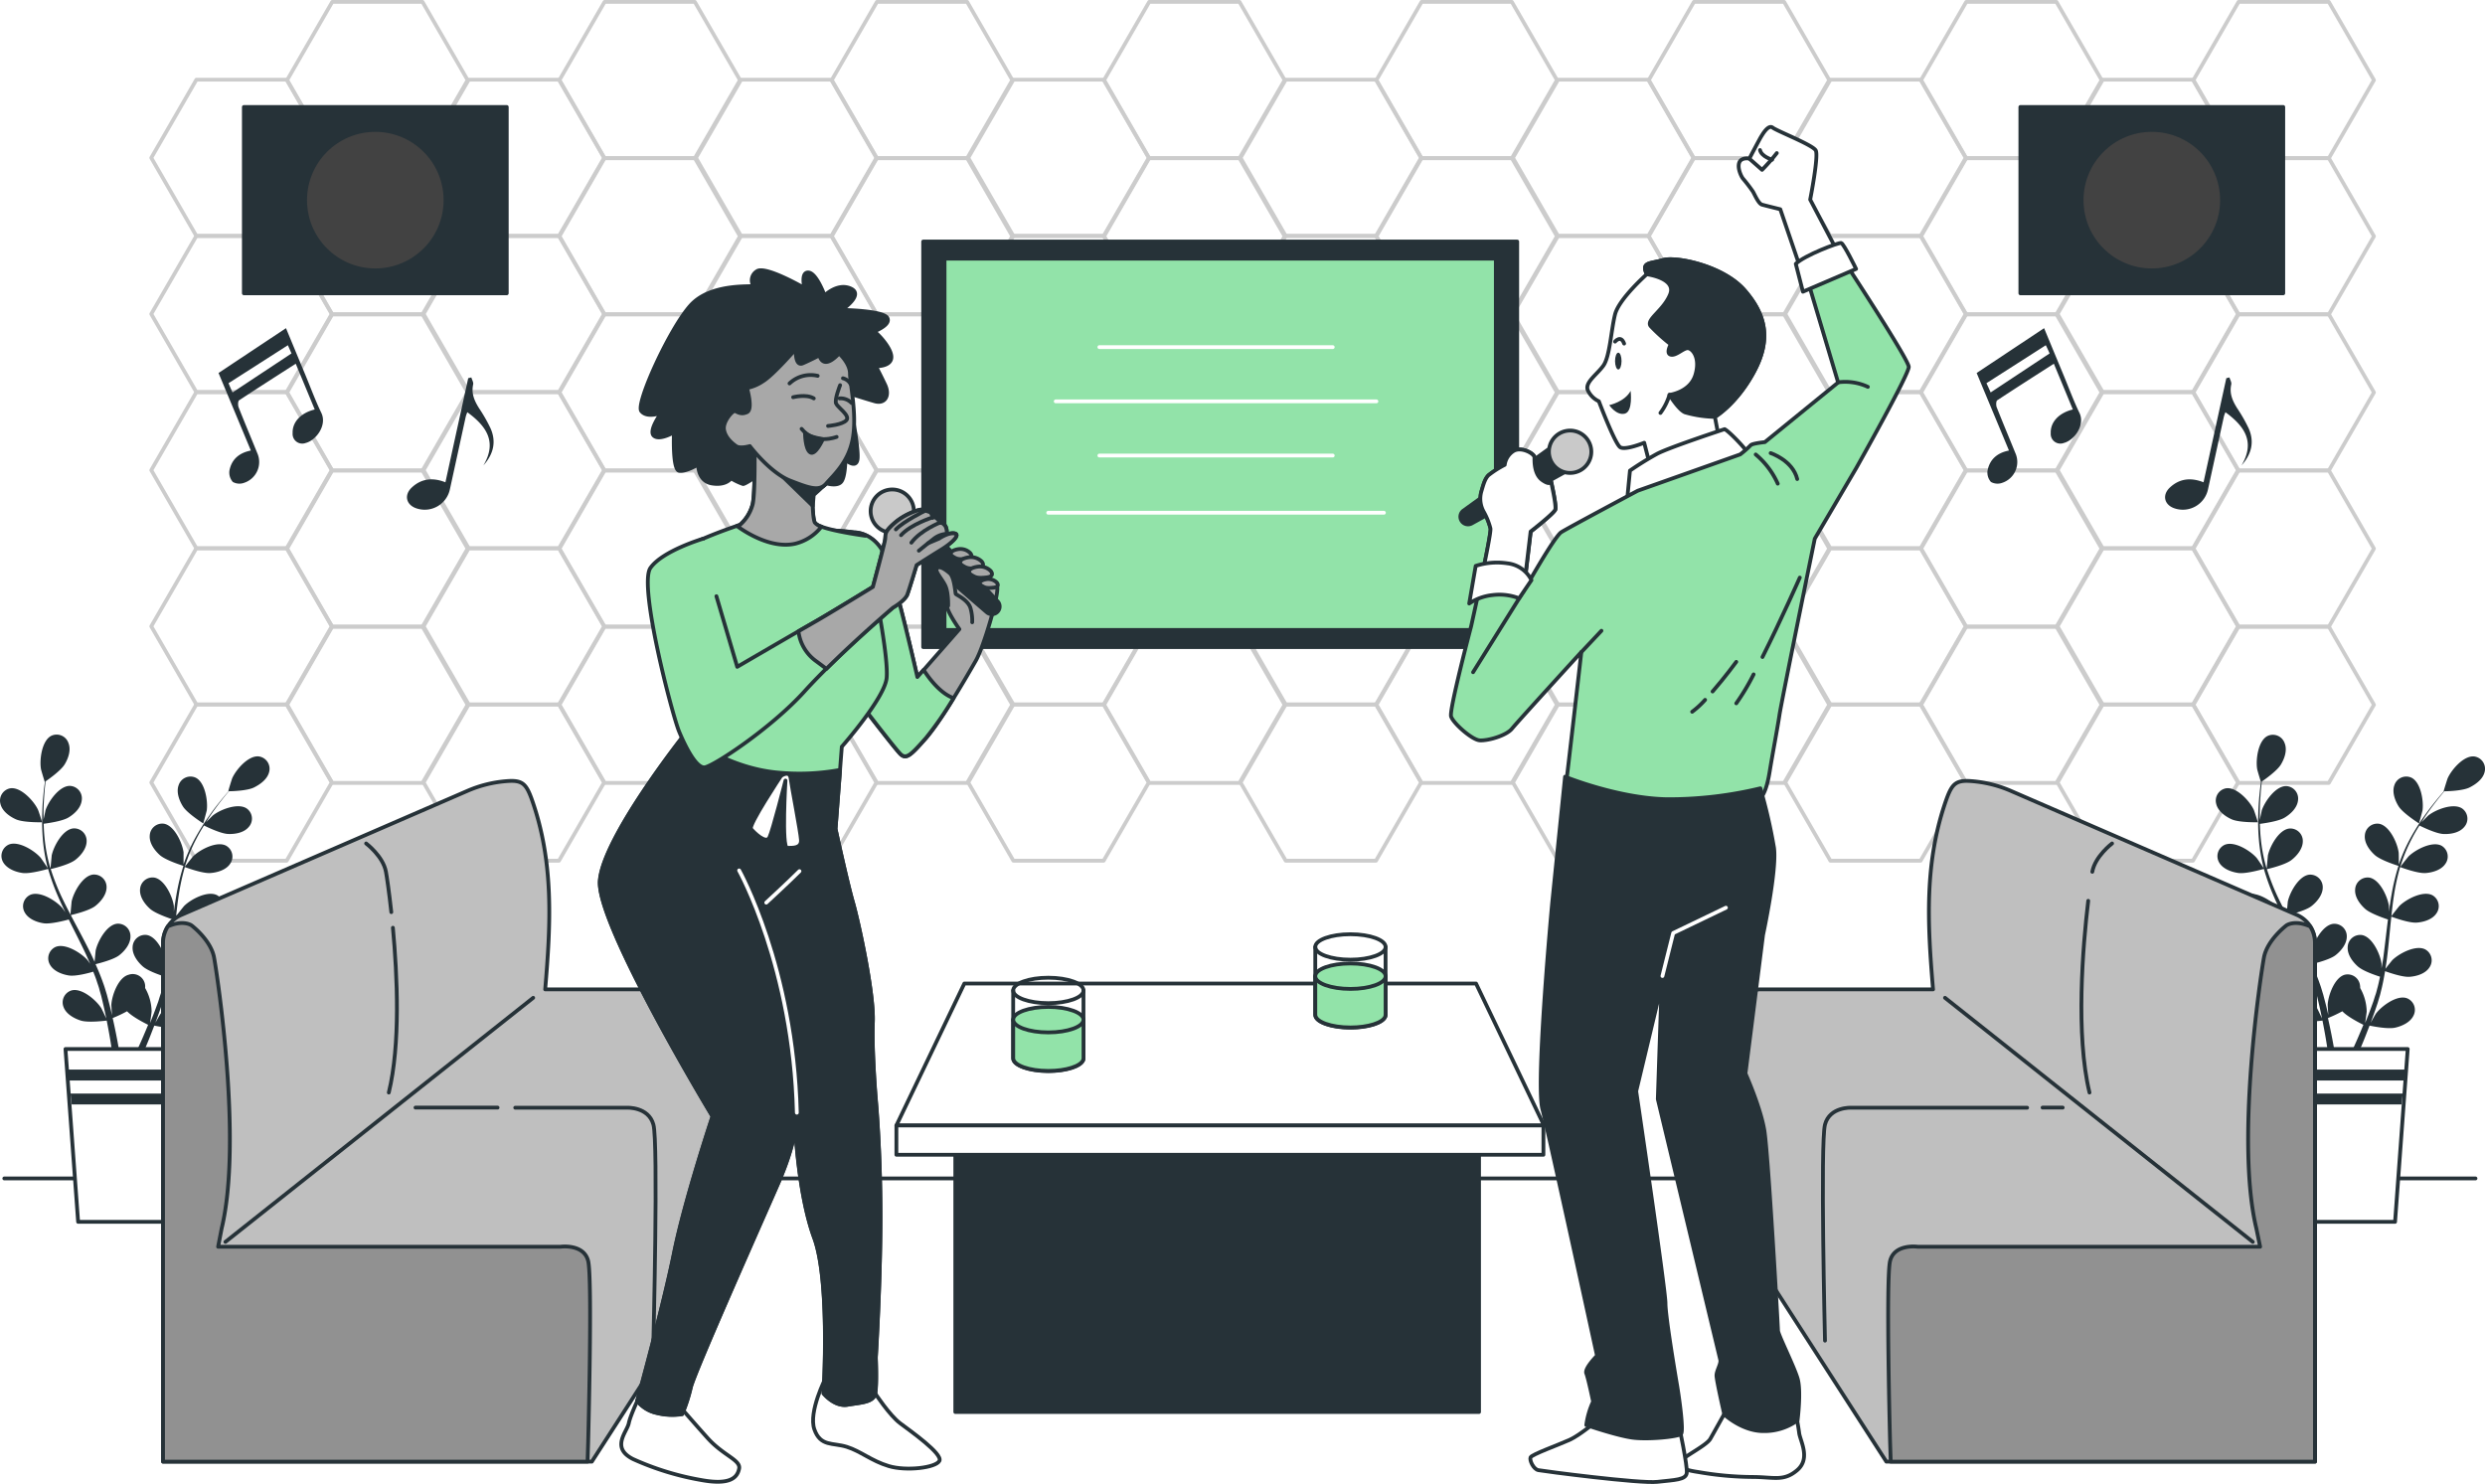 <svg xmlns="http://www.w3.org/2000/svg" xmlns:xlink="http://www.w3.org/1999/xlink" xmlns:svgjs="http://svgjs.com/svgjs" class="animated" id="freepik_stories-karaoke" version="1.1" viewBox="54.17 42.33 654.3 390.73"><style>svg#freepik_stories-karaoke:not(.animated) .animable {opacity: 0;}svg#freepik_stories-karaoke.animated #freepik--Speakers--inject-95 {animation: 6s Infinite  linear heartbeat;animation-delay: 0s;}svg#freepik_stories-karaoke.animated #freepik--musical-notes--inject-95 {animation: 3s Infinite  linear heartbeat;animation-delay: 2s;}svg#freepik_stories-karaoke.animated #freepik--character-2--inject-95 {animation: 6s Infinite  linear shake;animation-delay: 1s;}svg#freepik_stories-karaoke.animated #freepik--character-1--inject-95 {animation: 6s Infinite  linear shake;animation-delay: 0s;}            @keyframes heartbeat {                0% {                    transform: scale(1);                }                10% {                    transform: scale(1.1);                }                30% {                    transform: scale(1);                }                40% {                    transform: scale(1);                }                50% {                    transform: scale(1.1);                }                60% {                    transform: scale(1);                }                100% {                    transform: scale(1);                }            }                    @keyframes shake {                10%, 90% {                    transform: translate3d(-1px, 0, 0);                  }                  20%, 80% {                    transform: translate3d(2px, 0, 0);                  }                  30%, 50%, 70% {                    transform: translate3d(-4px, 0, 0);                  }                  40%, 60% {                    transform: translate3d(4px, 0, 0);                  }            }        </style><g id="freepik--Wall--inject-95" class="animable" style="transform-origin: 386.615px 155.895px;"><g id="ele563m7g1i89"><g style="opacity: 0.2; transform-origin: 386.615px 155.895px;" class="animable" id="elgux0vml684s"><polygon points="129.65 63.31 105.88 63.31 94 83.89 105.88 104.48 129.65 104.48 141.53 83.89 129.65 63.31" style="fill: none; stroke: rgb(0, 0, 0); stroke-linecap: round; stroke-linejoin: round; transform-origin: 117.765px 83.895px;" id="elijp511qir6" class="animable"/><polygon points="165.42 42.83 141.65 42.83 129.77 63.42 141.65 84 165.42 84 177.3 63.42 165.42 42.83" style="fill: none; stroke: rgb(0, 0, 0); stroke-linecap: round; stroke-linejoin: round; transform-origin: 153.535px 63.415px;" id="eli9v0htexpq" class="animable"/><polygon points="129.65 104.43 105.88 104.43 94 125.01 105.88 145.6 129.65 145.6 141.53 125.01 129.65 104.43" style="fill: none; stroke: rgb(0, 0, 0); stroke-linecap: round; stroke-linejoin: round; transform-origin: 117.765px 125.015px;" id="elgn3mtaiw8i8" class="animable"/><polygon points="165.42 83.95 141.65 83.95 129.77 104.54 141.65 125.12 165.42 125.12 177.3 104.54 165.42 83.95" style="fill: none; stroke: rgb(0, 0, 0); stroke-linecap: round; stroke-linejoin: round; transform-origin: 153.535px 104.535px;" id="elnaluh9gfiuj" class="animable"/><polygon points="129.65 145.55 105.88 145.55 94 166.13 105.88 186.72 129.65 186.72 141.53 166.13 129.65 145.55" style="fill: none; stroke: rgb(0, 0, 0); stroke-linecap: round; stroke-linejoin: round; transform-origin: 117.765px 166.135px;" id="eluzzsaitvym" class="animable"/><polygon points="165.42 125.07 141.65 125.07 129.77 145.66 141.65 166.24 165.42 166.24 177.3 145.66 165.42 125.07" style="fill: none; stroke: rgb(0, 0, 0); stroke-linecap: round; stroke-linejoin: round; transform-origin: 153.535px 145.655px;" id="elgad23zpvu3" class="animable"/><polygon points="129.65 186.67 105.88 186.67 94 207.25 105.88 227.84 129.65 227.84 141.53 207.25 129.65 186.67" style="fill: none; stroke: rgb(0, 0, 0); stroke-linecap: round; stroke-linejoin: round; transform-origin: 117.765px 207.255px;" id="elaf0i5bw4ubt" class="animable"/><polygon points="165.42 166.19 141.65 166.19 129.77 186.78 141.65 207.36 165.42 207.36 177.3 186.78 165.42 166.19" style="fill: none; stroke: rgb(0, 0, 0); stroke-linecap: round; stroke-linejoin: round; transform-origin: 153.535px 186.775px;" id="elldtdse1627" class="animable"/><polygon points="129.65 227.79 105.88 227.79 94 248.37 105.88 268.96 129.65 268.96 141.53 248.37 129.65 227.79" style="fill: none; stroke: rgb(0, 0, 0); stroke-linecap: round; stroke-linejoin: round; transform-origin: 117.765px 248.375px;" id="elze83sxji52q" class="animable"/><polygon points="165.42 207.31 141.65 207.31 129.77 227.9 141.65 248.48 165.42 248.48 177.3 227.9 165.42 207.31" style="fill: none; stroke: rgb(0, 0, 0); stroke-linecap: round; stroke-linejoin: round; transform-origin: 153.535px 227.895px;" id="elj1e7u8pfgz" class="animable"/><polygon points="201.35 63.31 177.59 63.31 165.7 83.89 177.59 104.48 201.35 104.48 213.24 83.89 201.35 63.31" style="fill: none; stroke: rgb(0, 0, 0); stroke-linecap: round; stroke-linejoin: round; transform-origin: 189.47px 83.895px;" id="el5vk2b0dpkxt" class="animable"/><polygon points="237.12 42.83 213.35 42.83 201.47 63.42 213.35 84 237.12 84 249.01 63.42 237.12 42.83" style="fill: none; stroke: rgb(0, 0, 0); stroke-linecap: round; stroke-linejoin: round; transform-origin: 225.24px 63.415px;" id="elo8914dvtp8a" class="animable"/><polygon points="201.35 104.43 177.59 104.43 165.7 125.01 177.59 145.6 201.35 145.6 213.24 125.01 201.35 104.43" style="fill: none; stroke: rgb(0, 0, 0); stroke-linecap: round; stroke-linejoin: round; transform-origin: 189.47px 125.015px;" id="elt8ha01046v9" class="animable"/><polygon points="237.12 83.95 213.35 83.95 201.47 104.54 213.35 125.12 237.12 125.12 249.01 104.54 237.12 83.95" style="fill: none; stroke: rgb(0, 0, 0); stroke-linecap: round; stroke-linejoin: round; transform-origin: 225.24px 104.535px;" id="elnsh6ameu22q" class="animable"/><polygon points="201.35 145.55 177.59 145.55 165.7 166.13 177.59 186.72 201.35 186.72 213.24 166.13 201.35 145.55" style="fill: none; stroke: rgb(0, 0, 0); stroke-linecap: round; stroke-linejoin: round; transform-origin: 189.47px 166.135px;" id="ela91hvhi9j0o" class="animable"/><polygon points="237.12 125.07 213.35 125.07 201.47 145.66 213.35 166.24 237.12 166.24 249.01 145.66 237.12 125.07" style="fill: none; stroke: rgb(0, 0, 0); stroke-linecap: round; stroke-linejoin: round; transform-origin: 225.24px 145.655px;" id="elxzwy1l3zh4" class="animable"/><polygon points="201.35 186.67 177.59 186.67 165.7 207.25 177.59 227.84 201.35 227.84 213.24 207.25 201.35 186.67" style="fill: none; stroke: rgb(0, 0, 0); stroke-linecap: round; stroke-linejoin: round; transform-origin: 189.47px 207.255px;" id="elirhbm7sxmbc" class="animable"/><polygon points="237.12 166.19 213.35 166.19 201.47 186.78 213.35 207.36 237.12 207.36 249.01 186.78 237.12 166.19" style="fill: none; stroke: rgb(0, 0, 0); stroke-linecap: round; stroke-linejoin: round; transform-origin: 225.24px 186.775px;" id="eltg3lb2gt8hq" class="animable"/><polygon points="201.35 227.79 177.59 227.79 165.7 248.37 177.59 268.96 201.35 268.96 213.24 248.37 201.35 227.79" style="fill: none; stroke: rgb(0, 0, 0); stroke-linecap: round; stroke-linejoin: round; transform-origin: 189.47px 248.375px;" id="el57ka1z6fvl5" class="animable"/><polygon points="237.12 207.31 213.35 207.31 201.47 227.9 213.35 248.48 237.12 248.48 249.01 227.9 237.12 207.31" style="fill: none; stroke: rgb(0, 0, 0); stroke-linecap: round; stroke-linejoin: round; transform-origin: 225.24px 227.895px;" id="el7f7f4sq2s8y" class="animable"/><polygon points="273.06 63.31 249.29 63.31 237.41 83.89 249.29 104.48 273.06 104.48 284.94 83.89 273.06 63.31" style="fill: none; stroke: rgb(0, 0, 0); stroke-linecap: round; stroke-linejoin: round; transform-origin: 261.175px 83.895px;" id="elft9osjz1qic" class="animable"/><polygon points="308.83 42.83 285.06 42.83 273.17 63.42 285.06 84 308.83 84 320.71 63.42 308.83 42.83" style="fill: none; stroke: rgb(0, 0, 0); stroke-linecap: round; stroke-linejoin: round; transform-origin: 296.94px 63.415px;" id="elx3igt09ktc" class="animable"/><polygon points="273.06 104.43 249.29 104.43 237.41 125.01 249.29 145.6 273.06 145.6 284.94 125.01 273.06 104.43" style="fill: none; stroke: rgb(0, 0, 0); stroke-linecap: round; stroke-linejoin: round; transform-origin: 261.175px 125.015px;" id="elur1g1jzzwhl" class="animable"/><polygon points="308.83 83.95 285.06 83.95 273.17 104.54 285.06 125.12 308.83 125.12 320.71 104.54 308.83 83.95" style="fill: none; stroke: rgb(0, 0, 0); stroke-linecap: round; stroke-linejoin: round; transform-origin: 296.94px 104.535px;" id="eln9zn8a211wg" class="animable"/><polygon points="273.06 145.55 249.29 145.55 237.41 166.13 249.29 186.72 273.06 186.72 284.94 166.13 273.06 145.55" style="fill: none; stroke: rgb(0, 0, 0); stroke-linecap: round; stroke-linejoin: round; transform-origin: 261.175px 166.135px;" id="eloejprgcegjo" class="animable"/><polygon points="308.83 125.07 285.06 125.07 273.17 145.66 285.06 166.24 308.83 166.24 320.71 145.66 308.83 125.07" style="fill: none; stroke: rgb(0, 0, 0); stroke-linecap: round; stroke-linejoin: round; transform-origin: 296.94px 145.655px;" id="elfbwxff2goz" class="animable"/><polygon points="273.06 186.67 249.29 186.67 237.41 207.25 249.29 227.84 273.06 227.84 284.94 207.25 273.06 186.67" style="fill: none; stroke: rgb(0, 0, 0); stroke-linecap: round; stroke-linejoin: round; transform-origin: 261.175px 207.255px;" id="elf5rzb87ph8w" class="animable"/><polygon points="308.83 166.19 285.06 166.19 273.17 186.78 285.06 207.36 308.83 207.36 320.71 186.78 308.83 166.19" style="fill: none; stroke: rgb(0, 0, 0); stroke-linecap: round; stroke-linejoin: round; transform-origin: 296.94px 186.775px;" id="elyturl07g0x" class="animable"/><polygon points="273.06 227.79 249.29 227.79 237.41 248.37 249.29 268.96 273.06 268.96 284.94 248.37 273.06 227.79" style="fill: none; stroke: rgb(0, 0, 0); stroke-linecap: round; stroke-linejoin: round; transform-origin: 261.175px 248.375px;" id="eluzkqx41eylf" class="animable"/><polygon points="308.83 207.31 285.06 207.31 273.17 227.9 285.06 248.48 308.83 248.48 320.71 227.9 308.83 207.31" style="fill: none; stroke: rgb(0, 0, 0); stroke-linecap: round; stroke-linejoin: round; transform-origin: 296.94px 227.895px;" id="elyhbg8s4rkbj" class="animable"/><polygon points="344.76 63.31 320.99 63.31 309.11 83.89 320.99 104.48 344.76 104.48 356.65 83.89 344.76 63.31" style="fill: none; stroke: rgb(0, 0, 0); stroke-linecap: round; stroke-linejoin: round; transform-origin: 332.88px 83.895px;" id="el0f2f9avul0jp" class="animable"/><polygon points="380.53 42.83 356.76 42.83 344.88 63.42 356.76 84 380.53 84 392.42 63.42 380.53 42.83" style="fill: none; stroke: rgb(0, 0, 0); stroke-linecap: round; stroke-linejoin: round; transform-origin: 368.65px 63.415px;" id="elqckmeyqulv" class="animable"/><polygon points="344.76 104.43 320.99 104.43 309.11 125.01 320.99 145.6 344.76 145.6 356.65 125.01 344.76 104.43" style="fill: none; stroke: rgb(0, 0, 0); stroke-linecap: round; stroke-linejoin: round; transform-origin: 332.88px 125.015px;" id="el0wxfok78x1de" class="animable"/><polygon points="380.53 83.95 356.76 83.95 344.88 104.54 356.76 125.12 380.53 125.12 392.42 104.54 380.53 83.95" style="fill: none; stroke: rgb(0, 0, 0); stroke-linecap: round; stroke-linejoin: round; transform-origin: 368.65px 104.535px;" id="elujbizifhl7s" class="animable"/><polygon points="344.76 145.55 320.99 145.55 309.11 166.13 320.99 186.72 344.76 186.72 356.65 166.13 344.76 145.55" style="fill: none; stroke: rgb(0, 0, 0); stroke-linecap: round; stroke-linejoin: round; transform-origin: 332.88px 166.135px;" id="elyb6549qdkmj" class="animable"/><polygon points="380.53 125.07 356.76 125.07 344.88 145.66 356.76 166.24 380.53 166.24 392.42 145.66 380.53 125.07" style="fill: none; stroke: rgb(0, 0, 0); stroke-linecap: round; stroke-linejoin: round; transform-origin: 368.65px 145.655px;" id="eliz9nabk3gg" class="animable"/><polygon points="344.76 186.67 320.99 186.67 309.11 207.25 320.99 227.84 344.76 227.84 356.65 207.25 344.76 186.67" style="fill: none; stroke: rgb(0, 0, 0); stroke-linecap: round; stroke-linejoin: round; transform-origin: 332.88px 207.255px;" id="eluv297hqo0s9" class="animable"/><polygon points="380.53 166.19 356.76 166.19 344.88 186.78 356.76 207.36 380.53 207.36 392.42 186.78 380.53 166.19" style="fill: none; stroke: rgb(0, 0, 0); stroke-linecap: round; stroke-linejoin: round; transform-origin: 368.65px 186.775px;" id="el3t7376wit18" class="animable"/><polygon points="344.76 227.79 320.99 227.79 309.11 248.37 320.99 268.96 344.76 268.96 356.65 248.37 344.76 227.79" style="fill: none; stroke: rgb(0, 0, 0); stroke-linecap: round; stroke-linejoin: round; transform-origin: 332.88px 248.375px;" id="elmn3dbkqcor" class="animable"/><polygon points="380.53 207.31 356.76 207.31 344.88 227.9 356.76 248.48 380.53 248.48 392.42 227.9 380.53 207.31" style="fill: none; stroke: rgb(0, 0, 0); stroke-linecap: round; stroke-linejoin: round; transform-origin: 368.65px 227.895px;" id="elyxkt37u5ge" class="animable"/><polygon points="416.47 63.31 392.7 63.31 380.81 83.89 392.7 104.48 416.47 104.48 428.35 83.89 416.47 63.31" style="fill: none; stroke: rgb(0, 0, 0); stroke-linecap: round; stroke-linejoin: round; transform-origin: 404.58px 83.895px;" id="elmfult9metxa" class="animable"/><polygon points="452.24 42.83 428.47 42.83 416.58 63.42 428.47 84 452.24 84 464.12 63.42 452.24 42.83" style="fill: none; stroke: rgb(0, 0, 0); stroke-linecap: round; stroke-linejoin: round; transform-origin: 440.35px 63.415px;" id="elq2l2j3raxd" class="animable"/><polygon points="416.47 104.43 392.7 104.43 380.81 125.01 392.7 145.6 416.47 145.6 428.35 125.01 416.47 104.43" style="fill: none; stroke: rgb(0, 0, 0); stroke-linecap: round; stroke-linejoin: round; transform-origin: 404.58px 125.015px;" id="elluv2xfjn5lb" class="animable"/><polygon points="452.24 83.95 428.47 83.95 416.58 104.54 428.47 125.12 452.24 125.12 464.12 104.54 452.24 83.95" style="fill: none; stroke: rgb(0, 0, 0); stroke-linecap: round; stroke-linejoin: round; transform-origin: 440.35px 104.535px;" id="eli279cf8xiue" class="animable"/><polygon points="416.47 145.55 392.7 145.55 380.81 166.13 392.7 186.72 416.47 186.72 428.35 166.13 416.47 145.55" style="fill: none; stroke: rgb(0, 0, 0); stroke-linecap: round; stroke-linejoin: round; transform-origin: 404.58px 166.135px;" id="el7pu2k01xxrs" class="animable"/><polygon points="452.24 125.07 428.47 125.07 416.58 145.66 428.47 166.24 452.24 166.24 464.12 145.66 452.24 125.07" style="fill: none; stroke: rgb(0, 0, 0); stroke-linecap: round; stroke-linejoin: round; transform-origin: 440.35px 145.655px;" id="elbzsabxjglo" class="animable"/><polygon points="416.47 186.67 392.7 186.67 380.81 207.25 392.7 227.84 416.47 227.84 428.35 207.25 416.47 186.67" style="fill: none; stroke: rgb(0, 0, 0); stroke-linecap: round; stroke-linejoin: round; transform-origin: 404.58px 207.255px;" id="el0solluljrvy" class="animable"/><polygon points="452.24 166.19 428.47 166.19 416.58 186.78 428.47 207.36 452.24 207.36 464.12 186.78 452.24 166.19" style="fill: none; stroke: rgb(0, 0, 0); stroke-linecap: round; stroke-linejoin: round; transform-origin: 440.35px 186.775px;" id="elhqs85ychotu" class="animable"/><polygon points="416.47 227.79 392.7 227.79 380.81 248.37 392.7 268.96 416.47 268.96 428.35 248.37 416.47 227.79" style="fill: none; stroke: rgb(0, 0, 0); stroke-linecap: round; stroke-linejoin: round; transform-origin: 404.58px 248.375px;" id="el85zszoygmvo" class="animable"/><polygon points="452.24 207.31 428.47 207.31 416.58 227.9 428.47 248.48 452.24 248.48 464.12 227.9 452.24 207.31" style="fill: none; stroke: rgb(0, 0, 0); stroke-linecap: round; stroke-linejoin: round; transform-origin: 440.35px 227.895px;" id="elom35eibs93" class="animable"/><polygon points="488.17 63.31 464.4 63.31 452.52 83.89 464.4 104.48 488.17 104.48 500.05 83.89 488.17 63.31" style="fill: none; stroke: rgb(0, 0, 0); stroke-linecap: round; stroke-linejoin: round; transform-origin: 476.285px 83.895px;" id="eluzce6r6zsnf" class="animable"/><polygon points="523.94 42.83 500.17 42.83 488.29 63.42 500.17 84 523.94 84 535.82 63.42 523.94 42.83" style="fill: none; stroke: rgb(0, 0, 0); stroke-linecap: round; stroke-linejoin: round; transform-origin: 512.055px 63.415px;" id="elrzjdos07gj" class="animable"/><polygon points="488.17 104.43 464.4 104.43 452.52 125.01 464.4 145.6 488.17 145.6 500.05 125.01 488.17 104.43" style="fill: none; stroke: rgb(0, 0, 0); stroke-linecap: round; stroke-linejoin: round; transform-origin: 476.285px 125.015px;" id="ely6d3n0oer7s" class="animable"/><polygon points="523.94 83.95 500.17 83.95 488.29 104.54 500.17 125.12 523.94 125.12 535.82 104.54 523.94 83.95" style="fill: none; stroke: rgb(0, 0, 0); stroke-linecap: round; stroke-linejoin: round; transform-origin: 512.055px 104.535px;" id="eljx9qssqd1ke" class="animable"/><polygon points="488.17 145.55 464.4 145.55 452.52 166.13 464.4 186.72 488.17 186.72 500.05 166.13 488.17 145.55" style="fill: none; stroke: rgb(0, 0, 0); stroke-linecap: round; stroke-linejoin: round; transform-origin: 476.285px 166.135px;" id="el73juludtntb" class="animable"/><polygon points="523.94 125.07 500.17 125.07 488.29 145.66 500.17 166.24 523.94 166.24 535.82 145.66 523.94 125.07" style="fill: none; stroke: rgb(0, 0, 0); stroke-linecap: round; stroke-linejoin: round; transform-origin: 512.055px 145.655px;" id="el9e2n63cnqt" class="animable"/><polygon points="488.17 186.67 464.4 186.67 452.52 207.25 464.4 227.84 488.17 227.84 500.05 207.25 488.17 186.67" style="fill: none; stroke: rgb(0, 0, 0); stroke-linecap: round; stroke-linejoin: round; transform-origin: 476.285px 207.255px;" id="elka7s5ieye1" class="animable"/><polygon points="523.94 166.19 500.17 166.19 488.29 186.78 500.17 207.36 523.94 207.36 535.82 186.78 523.94 166.19" style="fill: none; stroke: rgb(0, 0, 0); stroke-linecap: round; stroke-linejoin: round; transform-origin: 512.055px 186.775px;" id="elcza7r4gdwfe" class="animable"/><polygon points="488.17 227.79 464.4 227.79 452.52 248.37 464.4 268.96 488.17 268.96 500.05 248.37 488.17 227.79" style="fill: none; stroke: rgb(0, 0, 0); stroke-linecap: round; stroke-linejoin: round; transform-origin: 476.285px 248.375px;" id="elf2rpb8rixou" class="animable"/><polygon points="523.94 207.31 500.17 207.31 488.29 227.9 500.17 248.48 523.94 248.48 535.82 227.9 523.94 207.31" style="fill: none; stroke: rgb(0, 0, 0); stroke-linecap: round; stroke-linejoin: round; transform-origin: 512.055px 227.895px;" id="elt5l9lz6bn0m" class="animable"/><polygon points="559.87 63.31 536.11 63.31 524.22 83.89 536.11 104.48 559.87 104.48 571.76 83.89 559.87 63.31" style="fill: none; stroke: rgb(0, 0, 0); stroke-linecap: round; stroke-linejoin: round; transform-origin: 547.99px 83.895px;" id="elb3bhogjh8eg" class="animable"/><polygon points="595.64 42.83 571.88 42.83 559.99 63.42 571.88 84 595.64 84 607.53 63.42 595.64 42.83" style="fill: none; stroke: rgb(0, 0, 0); stroke-linecap: round; stroke-linejoin: round; transform-origin: 583.76px 63.415px;" id="el33ujt6rgvk" class="animable"/><polygon points="559.87 104.43 536.11 104.43 524.22 125.01 536.11 145.6 559.87 145.6 571.76 125.01 559.87 104.43" style="fill: none; stroke: rgb(0, 0, 0); stroke-linecap: round; stroke-linejoin: round; transform-origin: 547.99px 125.015px;" id="elya5fq6oqh1" class="animable"/><polygon points="595.64 83.95 571.88 83.95 559.99 104.54 571.88 125.12 595.64 125.12 607.53 104.54 595.64 83.95" style="fill: none; stroke: rgb(0, 0, 0); stroke-linecap: round; stroke-linejoin: round; transform-origin: 583.76px 104.535px;" id="el60jvav9k0je" class="animable"/><polygon points="559.87 145.55 536.11 145.55 524.22 166.13 536.11 186.72 559.87 186.72 571.76 166.13 559.87 145.55" style="fill: none; stroke: rgb(0, 0, 0); stroke-linecap: round; stroke-linejoin: round; transform-origin: 547.99px 166.135px;" id="el1386wwk5uk9" class="animable"/><polygon points="595.64 125.07 571.88 125.07 559.99 145.66 571.88 166.24 595.64 166.24 607.53 145.66 595.64 125.07" style="fill: none; stroke: rgb(0, 0, 0); stroke-linecap: round; stroke-linejoin: round; transform-origin: 583.76px 145.655px;" id="elq61yy2mdg6" class="animable"/><polygon points="559.87 186.67 536.11 186.67 524.22 207.25 536.11 227.84 559.87 227.84 571.76 207.25 559.87 186.67" style="fill: none; stroke: rgb(0, 0, 0); stroke-linecap: round; stroke-linejoin: round; transform-origin: 547.99px 207.255px;" id="el41ecuxslzw2" class="animable"/><polygon points="595.64 166.19 571.88 166.19 559.99 186.78 571.88 207.36 595.64 207.36 607.53 186.78 595.64 166.19" style="fill: none; stroke: rgb(0, 0, 0); stroke-linecap: round; stroke-linejoin: round; transform-origin: 583.76px 186.775px;" id="elxfiuvt65ozj" class="animable"/><polygon points="559.87 227.79 536.11 227.79 524.22 248.37 536.11 268.96 559.87 268.96 571.76 248.37 559.87 227.79" style="fill: none; stroke: rgb(0, 0, 0); stroke-linecap: round; stroke-linejoin: round; transform-origin: 547.99px 248.375px;" id="el33smletq776" class="animable"/><polygon points="595.64 207.31 571.88 207.31 559.99 227.9 571.88 248.48 595.64 248.48 607.53 227.9 595.64 207.31" style="fill: none; stroke: rgb(0, 0, 0); stroke-linecap: round; stroke-linejoin: round; transform-origin: 583.76px 227.895px;" id="elllav2wmf6pd" class="animable"/><polygon points="631.58 63.31 607.81 63.31 595.93 83.89 607.81 104.48 631.58 104.48 643.46 83.89 631.58 63.31" style="fill: none; stroke: rgb(0, 0, 0); stroke-linecap: round; stroke-linejoin: round; transform-origin: 619.695px 83.895px;" id="elq5yb4d8p5x" class="animable"/><polygon points="667.35 42.83 643.58 42.83 631.7 63.42 643.58 84 667.35 84 679.23 63.42 667.35 42.83" style="fill: none; stroke: rgb(0, 0, 0); stroke-linecap: round; stroke-linejoin: round; transform-origin: 655.465px 63.415px;" id="el3o6so331309" class="animable"/><polygon points="631.58 104.43 607.81 104.43 595.93 125.01 607.81 145.6 631.58 145.6 643.46 125.01 631.58 104.43" style="fill: none; stroke: rgb(0, 0, 0); stroke-linecap: round; stroke-linejoin: round; transform-origin: 619.695px 125.015px;" id="el9v3tncn2tjn" class="animable"/><polygon points="667.35 83.95 643.58 83.95 631.7 104.54 643.58 125.12 667.35 125.12 679.23 104.54 667.35 83.95" style="fill: none; stroke: rgb(0, 0, 0); stroke-linecap: round; stroke-linejoin: round; transform-origin: 655.465px 104.535px;" id="el7aw2ynvgwz" class="animable"/><polygon points="631.58 145.55 607.81 145.55 595.93 166.13 607.81 186.72 631.58 186.72 643.46 166.13 631.58 145.55" style="fill: none; stroke: rgb(0, 0, 0); stroke-linecap: round; stroke-linejoin: round; transform-origin: 619.695px 166.135px;" id="el17dcw7g5khm" class="animable"/><polygon points="667.35 125.07 643.58 125.07 631.7 145.66 643.58 166.24 667.35 166.24 679.23 145.66 667.35 125.07" style="fill: none; stroke: rgb(0, 0, 0); stroke-linecap: round; stroke-linejoin: round; transform-origin: 655.465px 145.655px;" id="elyj2bvmv31x" class="animable"/><polygon points="631.58 186.67 607.81 186.67 595.93 207.25 607.81 227.84 631.58 227.84 643.46 207.25 631.58 186.67" style="fill: none; stroke: rgb(0, 0, 0); stroke-linecap: round; stroke-linejoin: round; transform-origin: 619.695px 207.255px;" id="elaucfru6bhnv" class="animable"/><polygon points="667.35 166.19 643.58 166.19 631.7 186.78 643.58 207.36 667.35 207.36 679.23 186.78 667.35 166.19" style="fill: none; stroke: rgb(0, 0, 0); stroke-linecap: round; stroke-linejoin: round; transform-origin: 655.465px 186.775px;" id="elwi1qd7x2g" class="animable"/><polygon points="631.58 227.79 607.81 227.79 595.93 248.37 607.81 268.96 631.58 268.96 643.46 248.37 631.58 227.79" style="fill: none; stroke: rgb(0, 0, 0); stroke-linecap: round; stroke-linejoin: round; transform-origin: 619.695px 248.375px;" id="elpkpdg125qds" class="animable"/><polygon points="667.35 207.31 643.58 207.31 631.7 227.9 643.58 248.48 667.35 248.48 679.23 227.9 667.35 207.31" style="fill: none; stroke: rgb(0, 0, 0); stroke-linecap: round; stroke-linejoin: round; transform-origin: 655.465px 227.895px;" id="el5v50boky5gn" class="animable"/></g></g></g><g id="freepik--Floor--inject-95" class="animable" style="transform-origin: 380.635px 352.62px;"><line x1="55.3" y1="352.62" x2="705.97" y2="352.62" style="fill: none; stroke: rgb(38, 50, 56); stroke-linecap: round; stroke-linejoin: round; transform-origin: 380.635px 352.62px;" id="eld9swdat5l5v" class="animable"/></g><g id="freepik--Plants--inject-95" class="animable" style="transform-origin: 381.326px 299.902px;"><path d="M58.4,258.08c2,.87,6.86.76,6.87.76s-1-3.19-1.14-3.39c-1.07-2.23-4.45-5.93-7.21-5.56A3.29,3.29,0,0,0,54.29,254C54.74,255.92,56.7,257.33,58.4,258.08Z" style="fill: rgb(38, 50, 56); transform-origin: 59.722px 254.354px;" id="elcn1z7avc6eb" class="animable"/><path d="M60.08,272.19c2.07.3,6.42-1,6.76-1.06a58.22,58.22,0,0,0,2.64,7.3c.6,1.39,1.24,2.76,1.91,4.13-.4-.58-.76-1.09-.82-1.16-1.62-1.88-5.85-4.55-8.41-3.46a3.29,3.29,0,0,0-1.46,4.67c.95,1.72,3.21,2.57,5,2.83s5.59-.73,6.57-1l.78,1.57c1.26,2.51,2.53,5,3.7,7.49.41.88.78,1.75,1.16,2.63-.35-.51-.65-.95-.71-1-1.62-1.87-5.86-4.54-8.41-3.46a3.3,3.3,0,0,0-1.46,4.67c.95,1.72,3.21,2.57,5,2.84s5.22-.64,6.39-1c.36.91.73,1.82,1,2.72.2.62.43,1.2.59,1.83s.35,1.24.52,1.85c.28,1.18.58,2.4.83,3.57.18.81.34,1.58.49,2.36-.4-.88-1.22-2.58-1.3-2.71-1.32-2.1-5.1-5.38-7.79-4.7a3.29,3.29,0,0,0-2.15,4.4c.67,1.84,2.78,3,4.55,3.56,2,.6,6.27.05,6.81,0,.25,1.29.49,2.55.7,3.74.46,2.62.81,5,1.08,7H86c-.32-2.06-.73-4.52-1.28-7.27-.26-1.31-.56-2.71-.88-4.14a35,35,0,0,0,3.79-1.79c1.42,1.54,5.07,3.34,5.54,3.57-.5,1.22-1,2.4-1.48,3.51-1,2.32-2,4.37-2.8,6.12h2c.73-1.61,1.53-3.45,2.36-5.48.51-1.24,1-2.57,1.55-3.94.52.11,4.79,1,6.78.53,1.81-.41,4-1.43,4.81-3.22a3.29,3.29,0,0,0-1.82-4.54c-2.63-.88-6.65,2.11-8.12,4.1-.09.12-.88,1.5-1.37,2.38.2-.56.41-1.1.62-1.68.42-1.15.81-2.3,1.23-3.54.18-.61.36-1.22.55-1.84s.32-1.28.49-1.92c.36-1.51.65-3.05.91-4.6,1,.36,4.58,1.61,6.44,1.48s4.16-.81,5.23-2.46a3.28,3.28,0,0,0-1.1-4.76c-2.47-1.27-6.89,1.07-8.65,2.82-.11.11-1.23,1.51-1.83,2.29.15-.94.3-1.87.42-2.83.34-2.75.6-5.55.87-8.34.08-.85.18-1.7.27-2.56.35.14,4.58,1.71,6.66,1.57,1.84-.13,4.16-.81,5.23-2.46a3.29,3.29,0,0,0-1.1-4.76c-2.47-1.27-6.9,1.07-8.65,2.82-.14.14-1.74,2.15-2.13,2.68.2-1.88.41-3.74.7-5.58a58.76,58.76,0,0,1,1.6-7.33c.17.06,4.57,1.73,6.7,1.58,1.85-.13,4.16-.81,5.23-2.45a3.29,3.29,0,0,0-1.1-4.77c-2.47-1.27-6.89,1.08-8.65,2.82-.14.14-1.87,2.31-2.15,2.72,0-.14.07-.29.11-.42a41.88,41.88,0,0,1,2.9-6.94c.63-1.24,1.31-2.39,2-3.48.79.39,4.41,2.15,6.34,2.23s4.23-.35,5.47-1.87a3.28,3.28,0,0,0-.57-4.85c-2.32-1.54-7,.31-8.91,1.85-.11.09-1.08,1.06-1.78,1.78.31-.49.62-1,.94-1.47,1.16-1.75,2.33-3.28,3.38-4.63.6-.76,1.16-1.44,1.69-2.06,1,0,4.9-.14,6.62-1s3.59-2.25,4-4.17a3.28,3.28,0,0,0-2.75-4c-2.76-.3-6,3.48-7,5.75-.08.19-1.1,3.41-1,3.41h.06c-.52.59-1.07,1.24-1.66,1.95-1.08,1.33-2.29,2.83-3.49,4.57a57.35,57.35,0,0,0-3.63,5.76,43.06,43.06,0,0,0-3.09,7s0,.06,0,.08c0-.81,0-3.08,0-3.26-.32-2.46-2.38-7-5.11-7.53a3.29,3.29,0,0,0-3.79,3.09c-.16,2,1.26,3.91,2.64,5.15,1.56,1.39,5.88,2.74,6.23,2.84a56.84,56.84,0,0,0-1.83,7.54c-.27,1.49-.49,3-.69,4.51,0-.71,0-1.34,0-1.42-.31-2.46-2.38-7-5.11-7.53a3.29,3.29,0,0,0-3.79,3.09c-.16,2,1.26,3.91,2.64,5.14s5.07,2.48,6,2.79c-.07.58-.15,1.16-.22,1.74-.33,2.78-.65,5.57-1,8.28-.14,1-.31,1.9-.48,2.84,0-.62,0-1.15,0-1.23-.31-2.46-2.37-7-5.1-7.53a3.3,3.3,0,0,0-3.8,3.09c-.16,2,1.26,3.91,2.64,5.15s4.71,2.35,5.87,2.72c-.21,1-.41,1.92-.65,2.84-.18.62-.3,1.23-.52,1.85s-.39,1.22-.58,1.83c-.42,1.14-.85,2.33-1.28,3.44-.3.77-.59,1.5-.89,2.24.15-.95.4-2.82.41-3a12.78,12.78,0,0,0-1.71-6.21,4.48,4.48,0,0,0,0-.73A3.28,3.28,0,0,0,88,299c-2.68.71-4.38,5.42-4.51,7.9,0,.14.09,1.74.17,2.74-.14-.58-.26-1.15-.41-1.75-.28-1.19-.6-2.36-.93-3.63-.19-.61-.37-1.22-.56-1.84s-.43-1.24-.65-1.87c-.53-1.45-1.14-2.9-1.78-4.34,1-.25,4.71-1.19,6.19-2.32s3-3,3-4.93A3.28,3.28,0,0,0,85,285.55c-2.76.3-5.15,4.69-5.65,7.12,0,.15-.2,1.94-.27,2.92-.39-.87-.78-1.73-1.21-2.59-1.23-2.49-2.56-5-3.87-7.44-.4-.76-.8-1.52-1.19-2.28.37-.08,4.76-1.1,6.42-2.37,1.46-1.13,3-3,3-4.93a3.29,3.29,0,0,0-3.55-3.37c-2.76.3-5.16,4.7-5.66,7.13,0,.18-.27,2.75-.29,3.4-.87-1.67-1.72-3.35-2.5-5a61.08,61.08,0,0,1-2.71-7c.18,0,4.77-1.08,6.46-2.38,1.47-1.13,3-3,3-4.94a3.28,3.28,0,0,0-3.55-3.36c-2.76.3-5.15,4.7-5.65,7.13,0,.19-.29,2.95-.3,3.45,0-.14-.1-.28-.14-.42a42.09,42.09,0,0,1-1.41-7.39c-.15-1.38-.22-2.7-.26-4,.87-.11,4.86-.64,6.52-1.64S75.5,255,75.7,253a3.29,3.29,0,0,0-3.15-3.74c-2.78,0-5.65,4.1-6.41,6.46,0,.13-.32,1.48-.51,2.47,0-.58,0-1.19,0-1.75,0-2.1.14-4,.27-5.72.08-1,.18-1.84.28-2.66.8-.55,4-2.81,5-4.44s1.75-3.86,1-5.68a3.28,3.28,0,0,0-4.52-1.86c-2.47,1.27-3.12,6.24-2.71,8.69,0,.21,1,3.45,1,3.42l.05,0c-.11.78-.22,1.62-.32,2.54-.17,1.71-.34,3.63-.39,5.74a58.92,58.92,0,0,0,.16,6.81,44.12,44.12,0,0,0,1.26,7.51l0,.09c-.44-.69-1.72-2.57-1.84-2.7-1.62-1.88-5.86-4.54-8.41-3.46A3.29,3.29,0,0,0,55,269.36C56,271.08,58.25,271.93,60.08,272.19Z" style="fill: rgb(38, 50, 56); transform-origin: 89.85px 278.777px;" id="elxr7mpbdc1mk" class="animable"/><path d="M107.69,259.15s.89-3.24.92-3.45c.34-2.46-.44-7.41-2.94-8.61a3.28,3.28,0,0,0-4.47,2c-.67,1.84.18,4.1,1.18,5.65C103.57,256.55,107.69,259.15,107.69,259.15Z" style="fill: rgb(38, 50, 56); transform-origin: 104.823px 252.976px;" id="eli0k61uz2md" class="animable"/><polygon points="101.38 364.05 74.74 364.05 71.41 318.54 104.71 318.54 101.38 364.05" style="fill: rgb(255, 255, 255); stroke: rgb(38, 50, 56); stroke-linecap: round; stroke-linejoin: round; transform-origin: 88.06px 341.295px;" id="eleqapyy4tvv" class="animable"/><polygon points="72.02 323.96 72.34 326.83 103.78 326.83 104.1 323.96 72.02 323.96" style="fill: rgb(38, 50, 56); transform-origin: 88.06px 325.395px;" id="elo5joak3c29b" class="animable"/><polygon points="103.07 333.14 103.39 330.27 72.73 330.27 73.06 333.14 103.07 333.14" style="fill: rgb(38, 50, 56); transform-origin: 88.06px 331.705px;" id="el0yg4iafb4ifg" class="animable"/><path d="M641.81,258.08c2,.87,6.86.76,6.87.76s-1-3.19-1.14-3.39c-1.07-2.23-4.45-5.93-7.21-5.56A3.29,3.29,0,0,0,637.7,254C638.15,255.92,640.11,257.33,641.81,258.08Z" style="fill: rgb(38, 50, 56); transform-origin: 643.132px 254.354px;" id="elcn4h9chhu9o" class="animable"/><path d="M643.49,272.19c2.07.3,6.42-1,6.76-1.06a58.22,58.22,0,0,0,2.64,7.3c.6,1.39,1.24,2.76,1.91,4.13-.4-.58-.76-1.09-.82-1.16-1.62-1.88-5.86-4.55-8.41-3.46a3.29,3.29,0,0,0-1.46,4.67c.95,1.72,3.21,2.57,5,2.83s5.59-.73,6.57-1l.78,1.57c1.26,2.51,2.53,5,3.7,7.49.41.88.78,1.75,1.16,2.63-.35-.51-.65-.95-.71-1-1.62-1.87-5.86-4.54-8.41-3.46a3.3,3.3,0,0,0-1.46,4.67c1,1.72,3.21,2.57,5,2.84s5.22-.64,6.39-1c.36.91.72,1.82,1,2.72.2.62.43,1.2.59,1.83s.35,1.24.52,1.85c.28,1.18.58,2.4.83,3.57.18.81.33,1.58.49,2.36-.4-.88-1.22-2.58-1.3-2.71-1.32-2.1-5.1-5.38-7.79-4.7a3.29,3.29,0,0,0-2.15,4.4c.67,1.84,2.78,3,4.55,3.56,1.95.6,6.27.05,6.81,0,.25,1.29.49,2.55.7,3.74.46,2.62.81,5,1.08,7h1.82c-.32-2.06-.73-4.52-1.28-7.27-.26-1.31-.56-2.71-.88-4.14a35,35,0,0,0,3.79-1.79c1.42,1.54,5.07,3.34,5.54,3.57-.5,1.22-1,2.4-1.48,3.51-1,2.32-2,4.37-2.8,6.12h2c.73-1.61,1.53-3.45,2.36-5.48.51-1.24,1-2.57,1.55-3.94.52.11,4.79,1,6.78.53,1.81-.41,4-1.43,4.81-3.22a3.29,3.29,0,0,0-1.82-4.54c-2.63-.88-6.65,2.11-8.12,4.1-.09.12-.88,1.5-1.37,2.38.2-.56.41-1.1.62-1.68.42-1.15.81-2.3,1.23-3.54.18-.61.36-1.22.55-1.84s.32-1.28.49-1.92c.36-1.51.65-3.05.91-4.6,1,.36,4.58,1.61,6.44,1.48s4.16-.81,5.23-2.46a3.28,3.28,0,0,0-1.1-4.76c-2.47-1.27-6.89,1.07-8.65,2.82-.11.11-1.23,1.51-1.83,2.29.15-.94.3-1.87.42-2.83.34-2.75.6-5.55.87-8.34.08-.85.18-1.7.27-2.56.35.14,4.58,1.71,6.66,1.57,1.84-.13,4.16-.81,5.23-2.46a3.29,3.29,0,0,0-1.1-4.76c-2.47-1.27-6.9,1.07-8.65,2.82-.14.14-1.74,2.15-2.13,2.68.2-1.88.41-3.74.7-5.58a58.76,58.76,0,0,1,1.6-7.33c.17.06,4.57,1.73,6.7,1.58,1.85-.13,4.16-.81,5.23-2.45A3.29,3.29,0,0,0,697,265c-2.47-1.27-6.89,1.08-8.65,2.82-.14.14-1.87,2.31-2.15,2.72,0-.14.07-.29.11-.42a41.88,41.88,0,0,1,2.9-6.94c.63-1.24,1.31-2.39,2-3.48.79.39,4.41,2.15,6.34,2.23s4.23-.35,5.47-1.87a3.28,3.28,0,0,0-.57-4.85c-2.32-1.54-7,.31-8.91,1.85-.11.09-1.08,1.06-1.78,1.78.31-.49.62-1,.93-1.47,1.17-1.75,2.34-3.28,3.39-4.63.6-.76,1.16-1.44,1.69-2.06,1,0,4.9-.14,6.62-1s3.59-2.25,4-4.17a3.28,3.28,0,0,0-2.75-4c-2.76-.3-6,3.48-7,5.75-.09.19-1.1,3.41-1.05,3.41h.06c-.52.59-1.07,1.24-1.66,1.95-1.08,1.33-2.29,2.83-3.5,4.57a59.2,59.2,0,0,0-3.62,5.76,43.06,43.06,0,0,0-3.09,7s0,.06,0,.08c0-.81,0-3.08-.05-3.26-.32-2.46-2.38-7-5.11-7.53a3.29,3.29,0,0,0-3.79,3.09c-.16,2,1.26,3.91,2.64,5.15,1.56,1.39,5.88,2.74,6.22,2.84a58.43,58.43,0,0,0-1.82,7.54c-.27,1.49-.49,3-.69,4.51,0-.71,0-1.34,0-1.42-.32-2.46-2.38-7-5.11-7.53a3.29,3.29,0,0,0-3.79,3.09c-.16,2,1.26,3.91,2.64,5.14s5.07,2.48,6,2.79c-.07.58-.15,1.16-.22,1.74-.33,2.78-.65,5.57-1,8.28-.14,1-.31,1.9-.48,2.84,0-.62,0-1.15,0-1.23-.31-2.46-2.38-7-5.11-7.53a3.29,3.29,0,0,0-3.79,3.09c-.16,2,1.26,3.91,2.64,5.15s4.71,2.35,5.87,2.72c-.21,1-.41,1.92-.65,2.84-.18.62-.3,1.23-.52,1.85s-.39,1.22-.59,1.83c-.41,1.14-.84,2.33-1.27,3.44-.3.77-.59,1.5-.89,2.24.15-.95.4-2.82.41-3a12.89,12.89,0,0,0-1.71-6.21,4.48,4.48,0,0,0-.05-.73,3.28,3.28,0,0,0-4-2.78c-2.68.71-4.38,5.42-4.51,7.9,0,.14.09,1.74.17,2.74-.14-.58-.26-1.15-.41-1.75-.28-1.19-.6-2.36-.93-3.63-.19-.61-.37-1.22-.56-1.84s-.43-1.24-.65-1.87c-.53-1.45-1.14-2.9-1.78-4.34,1-.25,4.71-1.19,6.19-2.32s3-3,3-4.93a3.28,3.28,0,0,0-3.55-3.36c-2.76.3-5.15,4.69-5.65,7.12,0,.15-.2,1.94-.27,2.92-.39-.87-.78-1.73-1.21-2.59-1.23-2.49-2.56-5-3.87-7.44-.41-.76-.8-1.52-1.19-2.28.37-.08,4.76-1.1,6.41-2.37,1.47-1.13,3-3,3-4.93a3.3,3.3,0,0,0-3.55-3.37c-2.76.3-5.16,4.7-5.66,7.13,0,.18-.27,2.75-.29,3.4-.87-1.67-1.72-3.35-2.5-5a61.08,61.08,0,0,1-2.71-7c.18,0,4.77-1.08,6.46-2.38,1.47-1.13,3-3,3-4.94a3.28,3.28,0,0,0-3.55-3.36c-2.76.3-5.15,4.7-5.65,7.13,0,.19-.29,2.95-.3,3.45,0-.14-.1-.28-.14-.42a42.09,42.09,0,0,1-1.41-7.39c-.15-1.38-.22-2.7-.26-4,.87-.11,4.86-.64,6.52-1.64s3.33-2.62,3.53-4.57a3.29,3.29,0,0,0-3.15-3.74c-2.78,0-5.65,4.1-6.41,6.46,0,.13-.32,1.48-.51,2.47,0-.58,0-1.19,0-1.75,0-2.1.14-4,.27-5.72.08-1,.18-1.84.27-2.66.81-.55,4-2.81,5-4.44s1.75-3.86,1-5.68a3.28,3.28,0,0,0-4.52-1.86c-2.47,1.27-3.12,6.24-2.71,8.69,0,.21,1,3.45,1,3.42l0,0c-.11.78-.22,1.62-.32,2.54-.17,1.71-.34,3.63-.39,5.74a56.76,56.76,0,0,0,.16,6.81,44.12,44.12,0,0,0,1.26,7.51l0,.09c-.44-.69-1.72-2.57-1.84-2.7-1.62-1.88-5.86-4.54-8.41-3.46a3.29,3.29,0,0,0-1.46,4.67C639.4,271.08,641.66,271.93,643.49,272.19Z" style="fill: rgb(38, 50, 56); transform-origin: 673.248px 278.802px;" id="el3p9z9p3fdbc" class="animable"/><path d="M691.1,259.15s.89-3.24.92-3.45c.34-2.46-.44-7.41-2.94-8.61a3.28,3.28,0,0,0-4.47,2c-.67,1.84.18,4.1,1.18,5.65C687,256.55,691.1,259.15,691.1,259.15Z" style="fill: rgb(38, 50, 56); transform-origin: 688.233px 252.976px;" id="elpqe6q7p2fng" class="animable"/><polygon points="684.79 364.05 658.15 364.05 654.82 318.54 688.12 318.54 684.79 364.05" style="fill: rgb(255, 255, 255); stroke: rgb(38, 50, 56); stroke-linecap: round; stroke-linejoin: round; transform-origin: 671.47px 341.295px;" id="elq8iiua1woxd" class="animable"/><polygon points="655.43 323.96 655.75 326.83 687.19 326.83 687.51 323.96 655.43 323.96" style="fill: rgb(38, 50, 56); transform-origin: 671.47px 325.395px;" id="elrkblnu8jzdr" class="animable"/><polygon points="686.48 333.14 686.8 330.27 656.14 330.27 656.46 333.14 686.48 333.14" style="fill: rgb(38, 50, 56); transform-origin: 671.47px 331.705px;" id="elgjpodo5sn1f" class="animable"/></g><g id="freepik--Sofas--inject-95" class="animable" style="transform-origin: 380.42px 337.569px;"><path d="M210,427.19H97.11V290.56a8,8,0,0,1,4.82-7.33l75.41-32.7A32.1,32.1,0,0,1,187.68,248c4-.31,5,.74,6.41,4.53,6,16.71,5.08,33.05,3.63,50.31h45.77s5.43.14,5.43,9.06v54.94Z" style="fill: rgb(191, 191, 191); stroke: rgb(38, 50, 56); stroke-linecap: round; stroke-linejoin: round; transform-origin: 173.015px 337.569px;" id="el4qkq1q0qtaj" class="animable"/><line x1="194.56" y1="305.06" x2="113.52" y2="369.33" style="fill: rgb(255, 255, 255); stroke: rgb(38, 50, 56); stroke-linecap: round; stroke-linejoin: round; transform-origin: 154.04px 337.195px;" id="elij5jke8evqe" class="animable"/><path d="M201.79,370.6H111.6l.94-4.85c5.5-22.85-1.15-66.63-2-71.28s-5.93-8.47-5.93-8.47-2.12-1.58-6.25.27a8,8,0,0,0-1.26,4.29V427.19H208.87c.1-3,.16-5.1.16-5.1s1.15-43.17,0-47.75S201.79,370.6,201.79,370.6Z" style="fill: rgb(145, 145, 145); stroke: rgb(38, 50, 56); stroke-linecap: round; stroke-linejoin: round; transform-origin: 153.321px 356.281px;" id="elbj8aqprr7q9" class="animable"/><path d="M157.62,286.61c1.18,12.71,2,30.77-1.08,43.4" style="fill: none; stroke: rgb(38, 50, 56); stroke-linecap: round; stroke-linejoin: round; transform-origin: 157.609px 308.31px;" id="el14gxbnjnawg" class="animable"/><path d="M150.57,264.42s4.48,3.36,5.22,7.46c.23,1.23.82,5.17,1.41,10.62" style="fill: none; stroke: rgb(38, 50, 56); stroke-linecap: round; stroke-linejoin: round; transform-origin: 153.885px 273.46px;" id="elh75597wp8ne" class="animable"/><path d="M189.83,334h29.38s5.69-.31,7,4.43,0,56.9,0,56.9" style="fill: none; stroke: rgb(38, 50, 56); stroke-linecap: round; stroke-linejoin: round; transform-origin: 208.311px 364.663px;" id="elnd6vyqesfjc" class="animable"/><line x1="163.57" y1="333.97" x2="185.18" y2="333.97" style="fill: none; stroke: rgb(38, 50, 56); stroke-linecap: round; stroke-linejoin: round; transform-origin: 174.375px 333.97px;" id="el1q12u0b80vl" class="animable"/><path d="M550.84,427.19h112.9V290.56a8,8,0,0,0-4.81-7.33l-75.41-32.7A32.1,32.1,0,0,0,573.18,248c-4-.31-5,.74-6.42,4.53-6,16.71-5.08,33.05-3.62,50.31H517.37s-5.43.14-5.43,9.06v54.94Z" style="fill: rgb(191, 191, 191); stroke: rgb(38, 50, 56); stroke-linecap: round; stroke-linejoin: round; transform-origin: 587.84px 337.569px;" id="elvewbk1phzxj" class="animable"/><line x1="566.29" y1="305.06" x2="647.33" y2="369.33" style="fill: rgb(255, 255, 255); stroke: rgb(38, 50, 56); stroke-linecap: round; stroke-linejoin: round; transform-origin: 606.81px 337.195px;" id="elwq8iwps7qbc" class="animable"/><path d="M559.07,370.6h90.19l-1-4.85c-5.5-22.85,1.15-66.63,2-71.28s5.92-8.47,5.92-8.47,2.12-1.58,6.26.27a8,8,0,0,1,1.25,4.29V427.19H552c-.1-3-.17-5.1-.17-5.1s-1.14-43.17,0-47.75S559.07,370.6,559.07,370.6Z" style="fill: rgb(145, 145, 145); stroke: rgb(38, 50, 56); stroke-linecap: round; stroke-linejoin: round; transform-origin: 607.507px 356.281px;" id="el92fs22omlah" class="animable"/><path d="M604,279.52c-1.45,12.13-3.34,35.26.33,50.49" style="fill: none; stroke: rgb(38, 50, 56); stroke-linecap: round; stroke-linejoin: round; transform-origin: 603.266px 304.765px;" id="elzrpc52lbyr" class="animable"/><path d="M610.28,264.42s-4.47,3.36-5.21,7.46" style="fill: none; stroke: rgb(38, 50, 56); stroke-linecap: round; stroke-linejoin: round; transform-origin: 607.675px 268.15px;" id="elli5rn4eg9rb" class="animable"/><path d="M587.91,334H541.64s-5.69-.31-6.95,4.43,0,56.9,0,56.9" style="fill: none; stroke: rgb(38, 50, 56); stroke-linecap: round; stroke-linejoin: round; transform-origin: 561.02px 364.663px;" id="el763aq4hxwfg" class="animable"/><line x1="597.28" y1="333.97" x2="591.98" y2="333.97" style="fill: none; stroke: rgb(38, 50, 56); stroke-linecap: round; stroke-linejoin: round; transform-origin: 594.63px 333.97px;" id="el059wn7cw9rvv" class="animable"/></g><g id="freepik--Speakers--inject-95" class="animable" style="transform-origin: 386.865px 95.03px;"><rect x="118.38" y="70.5" width="69.22" height="49.06" style="fill: rgb(38, 50, 56); stroke: rgb(38, 50, 56); stroke-linecap: round; stroke-linejoin: round; transform-origin: 152.99px 95.03px;" id="el5fcsz1w0gjh" class="animable"/><circle cx="152.99" cy="95.03" r="18.48" style="fill: rgb(66, 66, 66); stroke: rgb(38, 50, 56); stroke-linecap: round; stroke-linejoin: round; transform-origin: 152.99px 95.03px;" id="elyxps0ifdok9" class="animable"/><rect x="586.13" y="70.5" width="69.22" height="49.06" style="fill: rgb(38, 50, 56); stroke: rgb(38, 50, 56); stroke-linecap: round; stroke-linejoin: round; transform-origin: 620.74px 95.03px;" id="eltj15oc81trs" class="animable"/><circle cx="620.74" cy="95.03" r="18.48" style="fill: rgb(66, 66, 66); stroke: rgb(38, 50, 56); stroke-linecap: round; stroke-linejoin: round; transform-origin: 620.74px 95.03px;" id="elj4buhih123a" class="animable"/></g><g id="freepik--musical-notes--inject-95" class="animable" style="transform-origin: 379.376px 152.64px;"><path d="M592.38,128.74c1.77,4.27,3.46,8.36,5.16,12.44,1.37,3.3,2.6,6.66,4.15,9.87s-1.32,7.22-4.16,7.93a2.54,2.54,0,0,1-3.4-2.6c-.12-2.87,2.12-5.33,5.82-6.23l-5-12.05c-5.1,3.27-10,6.4-14.91,9.63-.32.22-.34,1.32-.13,1.86,1.58,4,3.27,8,4.89,12a5.76,5.76,0,0,1-3.42,7.86,3.57,3.57,0,0,1-3-.22,3.73,3.73,0,0,1-.89-3c.56-2.91,2.52-4.66,5.64-5.27-2.84-6.83-5.65-13.57-8.51-20.42Zm-14.07,16.92,15.52-10.27c-.33-.75-.61-1.4-1-2.16l-15.63,10C577.62,144.11,577.94,144.82,578.31,145.66Z" style="fill: rgb(38, 50, 56); transform-origin: 588.373px 149.21px;" id="el29n7732yz74" class="animable"/><path d="M641.18,141.71c.18.62.61,1.3.48,1.85-.53,2.39.35,4.34,1.57,6.28a41,41,0,0,1,3,5.25c1.57,3.53.82,6.79-1.87,9.78,3.7-6.22.74-10.36-4.23-14a8.45,8.45,0,0,0-.41,1.14c-1.4,6.38-2.78,12.77-4.18,19.15a6.78,6.78,0,0,1-8.63,5.08c-2.87-.84-3.59-3.54-1.37-5.58,2.51-2.32,5.47-2.66,8.82-1.34,2-9.18,4-18.29,6-27.41Z" style="fill: rgb(38, 50, 56); transform-origin: 635.639px 159.125px;" id="elhvxp1hqvt6u" class="animable"/><path d="M129.47,128.74c1.77,4.27,3.46,8.36,5.16,12.44,1.37,3.3,2.6,6.66,4.15,9.87s-1.32,7.22-4.16,7.93a2.54,2.54,0,0,1-3.4-2.6c-.12-2.87,2.12-5.33,5.82-6.23l-5-12.05c-5.1,3.27-10,6.4-14.91,9.63-.32.22-.34,1.32-.13,1.86,1.58,4,3.27,8,4.89,12a5.76,5.76,0,0,1-3.42,7.86,3.57,3.57,0,0,1-3-.22,3.73,3.73,0,0,1-.89-3c.56-2.91,2.52-4.66,5.64-5.27-2.84-6.83-5.65-13.57-8.51-20.42ZM115.4,145.66l15.52-10.27c-.33-.75-.61-1.4-.95-2.16l-15.63,10C114.71,144.11,115,144.82,115.4,145.66Z" style="fill: rgb(38, 50, 56); transform-origin: 125.463px 149.21px;" id="el73d9jvt3v22" class="animable"/><path d="M178.27,141.71c.18.62.61,1.3.48,1.85-.53,2.39.35,4.34,1.57,6.28a41,41,0,0,1,3,5.25c1.57,3.53.82,6.79-1.87,9.78,3.7-6.22.74-10.36-4.23-14a8.45,8.45,0,0,0-.41,1.14c-1.4,6.38-2.78,12.77-4.18,19.15a6.78,6.78,0,0,1-8.63,5.08c-2.87-.84-3.59-3.54-1.37-5.58,2.51-2.32,5.47-2.66,8.82-1.34,2-9.18,4-18.29,6-27.41Z" style="fill: rgb(38, 50, 56); transform-origin: 172.729px 159.125px;" id="eljiihn1epbhf" class="animable"/></g><g id="freepik--Screen--inject-95" class="animable" style="transform-origin: 375.445px 159.32px;"><rect x="297.24" y="105.93" width="156.41" height="106.78" style="fill: rgb(38, 50, 56); stroke: rgb(38, 50, 56); stroke-linecap: round; stroke-linejoin: round; transform-origin: 375.445px 159.32px;" id="eljudhnw8qugo" class="animable"/><rect x="302.87" y="110.44" width="145.15" height="97.76" style="fill: #92E3A9; stroke: rgb(38, 50, 56); stroke-linecap: round; stroke-linejoin: round; transform-origin: 375.445px 159.32px;" id="el6agkno2y6cu" class="animable"/><line x1="343.63" y1="133.73" x2="405.08" y2="133.73" style="fill: none; stroke: rgb(255, 255, 255); stroke-linecap: round; stroke-linejoin: round; transform-origin: 374.355px 133.73px;" id="eltzsdg52fdg" class="animable"/><line x1="343.63" y1="162.28" x2="405.08" y2="162.28" style="fill: none; stroke: rgb(255, 255, 255); stroke-linecap: round; stroke-linejoin: round; transform-origin: 374.355px 162.28px;" id="elam361qo5ry8" class="animable"/><line x1="330.16" y1="177.34" x2="418.56" y2="177.34" style="fill: none; stroke: rgb(255, 255, 255); stroke-linecap: round; stroke-linejoin: round; transform-origin: 374.36px 177.34px;" id="elmfmh4muowmf" class="animable"/><line x1="332.14" y1="148.01" x2="416.58" y2="148.01" style="fill: none; stroke: rgb(255, 255, 255); stroke-linecap: round; stroke-linejoin: round; transform-origin: 374.36px 148.01px;" id="elqh2470mgbg" class="animable"/></g><g id="freepik--Table--inject-95" class="animable" style="transform-origin: 375.445px 351.22px;"><rect x="305.7" y="329.35" width="137.9" height="84.77" style="fill: rgb(38, 50, 56); stroke: rgb(38, 50, 56); stroke-linecap: round; stroke-linejoin: round; transform-origin: 374.65px 371.735px;" id="el1hn1fthx6eh" class="animable"/><polygon points="460.7 338.67 290.19 338.67 308.08 301.3 442.81 301.3 460.7 338.67" style="fill: rgb(255, 255, 255); stroke: rgb(38, 50, 56); stroke-linecap: round; stroke-linejoin: round; transform-origin: 375.445px 319.985px;" id="elyvlt0kxsoqd" class="animable"/><rect x="290.19" y="338.67" width="170.36" height="7.72" style="fill: rgb(255, 255, 255); stroke: rgb(38, 50, 56); stroke-linecap: round; stroke-linejoin: round; transform-origin: 375.37px 342.53px;" id="elb54dh8m1s9" class="animable"/><path d="M320.94,303.12V321c0,1.85,4.15,3.35,9.26,3.35,4.69,0,8.57-1.26,9.17-2.9,0,0,0,0,0,0a1,1,0,0,0,.08-.41V303.12" style="fill: none; stroke: rgb(38, 50, 56); stroke-linecap: round; stroke-linejoin: round; transform-origin: 330.195px 313.735px;" id="elw8z039d7ooj" class="animable"/><ellipse cx="330.2" cy="303.12" rx="9.26" ry="3.35" style="fill: none; stroke: rgb(38, 50, 56); stroke-linecap: round; stroke-linejoin: round; transform-origin: 330.2px 303.12px;" id="elg2sjlumc014" class="animable"/><path d="M339.46,310.81V321l-.08.41s0,0,0,0c-.6,1.64-4.48,2.9-9.17,2.9-5.11,0-9.26-1.5-9.26-3.35V310.81Z" style="fill: #92E3A9; stroke: rgb(38, 50, 56); stroke-linecap: round; stroke-linejoin: round; transform-origin: 330.205px 317.56px;" id="el0v9sfa4omc9a" class="animable"/><path d="M339.46,310.81c0,1.86-4.14,3.36-9.26,3.36s-9.25-1.5-9.25-3.36,4.14-3.35,9.25-3.35S339.46,309,339.46,310.81Z" style="fill: #92E3A9; stroke: rgb(38, 50, 56); stroke-linecap: round; stroke-linejoin: round; transform-origin: 330.205px 310.815px;" id="el2svljbn5duu" class="animable"/><path d="M400.48,291.68v17.88c0,1.85,4.15,3.35,9.26,3.35,4.69,0,8.57-1.26,9.17-2.9,0,0,0,0,0,0a1,1,0,0,0,.08-.41V291.68" style="fill: none; stroke: rgb(38, 50, 56); stroke-linecap: round; stroke-linejoin: round; transform-origin: 409.735px 302.295px;" id="elk02oob90q38" class="animable"/><ellipse cx="409.74" cy="291.67" rx="9.26" ry="3.35" style="fill: none; stroke: rgb(38, 50, 56); stroke-linecap: round; stroke-linejoin: round; transform-origin: 409.74px 291.67px;" id="elt54jlophic" class="animable"/><path d="M419,299.37v10.19l-.08.41s0,0,0,0c-.6,1.64-4.48,2.9-9.17,2.9-5.11,0-9.26-1.5-9.26-3.35V299.37Z" style="fill: #92E3A9; stroke: rgb(38, 50, 56); stroke-linecap: round; stroke-linejoin: round; transform-origin: 409.745px 306.12px;" id="elzctpvcm4ub" class="animable"/><path d="M419,299.37c0,1.85-4.15,3.35-9.26,3.35s-9.26-1.5-9.26-3.35,4.15-3.35,9.26-3.35S419,297.52,419,299.37Z" style="fill: #92E3A9; stroke: rgb(38, 50, 56); stroke-linecap: round; stroke-linejoin: round; transform-origin: 409.74px 299.37px;" id="el3xifhm2rphe" class="animable"/></g><g id="freepik--character-2--inject-95" class="animable" style="transform-origin: 496.474px 254.162px;"><path d="M461.71,160.75l-22.18,16a2,2,0,0,0-.53,2.71h0a2,2,0,0,0,2.68.69L466,166.74Z" style="fill: rgb(38, 50, 56); stroke: rgb(38, 50, 56); stroke-linecap: round; stroke-linejoin: round; transform-origin: 452.343px 170.578px;" id="elj0lad8d46q" class="animable"/><path d="M470.56,166a5.58,5.58,0,1,0-7.7-1.75A5.59,5.59,0,0,0,470.56,166Z" style="fill: rgb(201, 201, 201); stroke: rgb(38, 50, 56); stroke-linecap: round; stroke-linejoin: round; transform-origin: 467.584px 161.278px;" id="elrvvk9kjupxa" class="animable"/><path d="M487.78,114.53s-7.34,6.49-8.37,10.59-1.36,11.09-3.07,13.48-4.95,4.44-4.1,6.49a6,6,0,0,0,2.91,2.9s4.26,11.26,5.63,12.11,6.31-1.19,6.31-1.19l1.88,7.34,18.09-7-1.36-7.17s5.63-3.24,10.24-11.77,3.24-15-2.39-21.51-18.09-9-21.51-8S486.24,111.29,487.78,114.53Z" style="fill: rgb(255, 255, 255); stroke: rgb(38, 50, 56); stroke-linecap: round; stroke-linejoin: round; transform-origin: 495.407px 138.418px;" id="elpna3dm4957e" class="animable"/><path d="M515.94,140.31c4.61-8.54,3.24-15-2.39-21.51s-18.09-9-21.51-8-5.8.51-4.26,3.75c0,0,7.85,1,6.14,5.29s-6.49,6.66-5.12,8.37a45.94,45.94,0,0,0,5.29,4.78s-1.36,2.39,0,2.73,3.24-1.71,4.44-1.71,3.41,2.39,2.05,7-6.83,5.29-6.83,5.29,2.39,3.93,4.1,4.61a30.18,30.18,0,0,0,7.85,1.19S511.33,148.84,515.94,140.31Z" style="fill: rgb(38, 50, 56); stroke: rgb(38, 50, 56); stroke-linecap: round; stroke-linejoin: round; transform-origin: 503.007px 131.343px;" id="elk49i9yqiyw8" class="animable"/><path d="M481.12,137.4c0,1.23-.38,2.22-.85,2.22s-.86-1-.86-2.22.38-2.21.86-2.21S481.12,136.18,481.12,137.4Z" style="fill: rgb(38, 50, 56); transform-origin: 480.265px 137.405px;" id="elzlr1ix23m5r" class="animable"/><path d="M477.88,149s4.09-.85,5.63-3.75c0,0,.68,5.46-1.54,6S477.88,149,477.88,149Z" style="fill: rgb(38, 50, 56); transform-origin: 480.744px 148.285px;" id="elmsvsgy08gy" class="animable"/><path d="M479.41,132.28s1.54-1.87,2.39.52" style="fill: none; stroke: rgb(38, 50, 56); stroke-linecap: round; stroke-linejoin: round; transform-origin: 480.605px 132.192px;" id="elof3neal24h" class="animable"/><path d="M493.75,146.28a15.23,15.23,0,0,1-2.39,4.78" style="fill: none; stroke: rgb(38, 50, 56); stroke-linecap: round; stroke-linejoin: round; transform-origin: 492.555px 148.67px;" id="el97a4vjxuo6" class="animable"/><path d="M508.26,155.33s-14.51,4.77-17.75,6.48a82.44,82.44,0,0,0-7.17,4.44l-.68,7s31.06-11.44,31.57-11.61S509.62,156,508.26,155.33Z" style="fill: rgb(255, 255, 255); stroke: rgb(38, 50, 56); stroke-linecap: round; stroke-linejoin: round; transform-origin: 498.463px 164.29px;" id="elzjg9tlhbco" class="animable"/><path d="M537.61,107.88l-6.82-13s2.27-11.48,1.47-12.94-10.14-5.07-11.34-6-2.8,2-3.07,2.4-3.07,5.74-3.07,5.74-2.14-.4-2.67,1.07.53,3.6.93,4.14a43.29,43.29,0,0,1,2.67,3.47c.54.93,1.47,3.2,2.41,3.46s4.8,1.21,4.8,1.21l5.6,16.41Z" style="fill: rgb(255, 255, 255); stroke: rgb(38, 50, 56); stroke-linecap: round; stroke-linejoin: round; transform-origin: 524.787px 94.799px;" id="eltzo0v19g65n" class="animable"/><path d="M514.78,84.11l3.34,2.94A50.38,50.38,0,0,0,522,82.64" style="fill: none; stroke: rgb(38, 50, 56); stroke-linecap: round; stroke-linejoin: round; transform-origin: 518.39px 84.845px;" id="eldswvt806ep6" class="animable"/><path d="M520.78,84.38s-2.8-.8-3.2-2.54" style="fill: none; stroke: rgb(38, 50, 56); stroke-linecap: round; stroke-linejoin: round; transform-origin: 519.18px 83.11px;" id="el7emb10ud48b" class="animable"/><path d="M485.39,171.54s-18.27,9.73-20.14,10.92-9.9,15.54-9.9,15.54l1.87-15.71s6.15-4.78,6.49-5.8-1.14-7.48-1.14-7.48,0,1.31-2.23-.23-2.11-5-2.11-6-3.57-3-5.61-1.63a5.12,5.12,0,0,0-2.22,3.58,26.49,26.49,0,0,0-4.27,2.73c-1,1-1.36,2.56-1.88,4.27a7,7,0,0,0,.69,5.46,18.21,18.21,0,0,1,1.7,4.27c.34,1.36-5.12,25.77-5.12,25.77s-5.8,22-5.29,23.73,5.46,6.14,7.51,6.31,7-1.19,8.53-3.07S470.54,214,470.54,214s-3.78,33.11-4,34.47,4.61,5.81,6.66,6.49,16.21,6.31,26.8,4.95,16.55-6,17.57-7.17,1.88-3.07,2.57-7.34,2.06-11.43,2.57-14.85S532,184.17,532,184.17l10.92-18.6s13.83-24.58,13.83-26.63-19.12-31.06-19.12-31.06l-8.7,4.26,9.22,30.9-19.29,15.7s-3.41.34-3.76.85a27.09,27.09,0,0,1-2.73,2.39Z" style="fill: #92E3A9; stroke: rgb(38, 50, 56); stroke-linecap: round; stroke-linejoin: round; transform-origin: 496.474px 184.001px;" id="el6aqyc9drzyn" class="animable"/><path d="M527,111.8l1.88,7.34,14-6s-3.24-6.66-3.92-6.83S529.25,109.58,527,111.8Z" style="fill: rgb(255, 255, 255); stroke: rgb(38, 50, 56); stroke-linecap: round; stroke-linejoin: round; transform-origin: 534.94px 112.722px;" id="eltcc9n1ngni" class="animable"/><path d="M516.45,162a21.28,21.28,0,0,1,5.8,7.68" style="fill: none; stroke: rgb(38, 50, 56); stroke-linecap: round; stroke-linejoin: round; transform-origin: 519.35px 165.84px;" id="eliey056bbkl" class="animable"/><path d="M520.38,161.64s5.8,1.88,7,6.83" style="fill: none; stroke: rgb(38, 50, 56); stroke-linecap: round; stroke-linejoin: round; transform-origin: 523.88px 165.055px;" id="eluml4e36y" class="animable"/><path d="M538.13,143a14.15,14.15,0,0,1,7.85,1.19" style="fill: none; stroke: rgb(38, 50, 56); stroke-linecap: round; stroke-linejoin: round; transform-origin: 542.055px 143.532px;" id="elzzwa6eemal" class="animable"/><line x1="470.54" y1="214.04" x2="475.83" y2="208.41" style="fill: none; stroke: rgb(38, 50, 56); stroke-linecap: round; stroke-linejoin: round; transform-origin: 473.185px 211.225px;" id="elvi8q3xgmyf" class="animable"/><path d="M515.89,219.9a57.9,57.9,0,0,1-4.56,7.62" style="fill: none; stroke: rgb(38, 50, 56); stroke-linecap: round; stroke-linejoin: round; transform-origin: 513.61px 223.71px;" id="elodh2roaj98" class="animable"/><path d="M528.06,194.41s-5,11.31-9.83,20.92" style="fill: none; stroke: rgb(38, 50, 56); stroke-linecap: round; stroke-linejoin: round; transform-origin: 523.145px 204.87px;" id="elfafutjw85sg" class="animable"/><path d="M503.12,226.61a23,23,0,0,1-3.4,3.13" style="fill: none; stroke: rgb(38, 50, 56); stroke-linecap: round; stroke-linejoin: round; transform-origin: 501.42px 228.175px;" id="elqm1hw6r5qh" class="animable"/><path d="M511.33,216.6s-3,4.1-6.24,7.81" style="fill: none; stroke: rgb(38, 50, 56); stroke-linecap: round; stroke-linejoin: round; transform-origin: 508.21px 220.505px;" id="ely4psvlee6d" class="animable"/><line x1="455.35" y1="198" x2="442.03" y2="219.33" style="fill: none; stroke: rgb(38, 50, 56); stroke-linecap: round; stroke-linejoin: round; transform-origin: 448.69px 208.665px;" id="eloibr3j1c8a" class="animable"/><path d="M455.69,194.92l0-.12,1.49-12.51s6.15-4.78,6.49-5.8-1.14-7.48-1.14-7.48,0,1.31-2.23-.23-2.11-5-2.11-6-3.57-3-5.61-1.63a5.12,5.12,0,0,0-2.22,3.58,26.49,26.49,0,0,0-4.27,2.73c-1,1-1.36,2.56-1.88,4.27a7,7,0,0,0,.69,5.46,18.21,18.21,0,0,1,1.7,4.27c.18.69-1.13,7.26-2.47,13.6A22.35,22.35,0,0,1,455.69,194.92Z" style="fill: rgb(255, 255, 255); stroke: rgb(38, 50, 56); stroke-linecap: round; stroke-linejoin: round; transform-origin: 453.831px 177.873px;" id="elmwak3ajqcs9" class="animable"/><path d="M442.72,191.34l-1.71,9.9a13.62,13.62,0,0,1,6.14-2.22,14.35,14.35,0,0,1,7,.85l3.25-4.78a8.06,8.06,0,0,0-6.32-4.43A18.23,18.23,0,0,0,442.72,191.34Z" style="fill: rgb(255, 255, 255); stroke: rgb(38, 50, 56); stroke-linecap: round; stroke-linejoin: round; transform-origin: 449.205px 195.846px;" id="eld4meb4ks9k9" class="animable"/><path d="M508.09,414.77s-2.57,4.63-3.6,6.43-7.45,4.88-7.71,5.91-.77,2.06,4.63,2.83a85.16,85.16,0,0,0,14.14,1.29c5.65,0,8.23,1.28,11.83-1.8s.77-7.72.51-9.77-1-5.92-1-5.92Z" style="fill: rgb(255, 255, 255); stroke: rgb(38, 50, 56); stroke-linecap: round; stroke-linejoin: round; transform-origin: 512.913px 422.617px;" id="elhfp5107qx3m" class="animable"/><path d="M475.44,415.8s-5.14,4.37-8,5.66-10,3.85-10.29,4.62.77,3.09,2.06,3.35,26.74,3.6,31.37,3.08,7.45-.51,7.71-2.31-2.06-12.6-2.06-12.6Z" style="fill: rgb(255, 255, 255); stroke: rgb(38, 50, 56); stroke-linecap: round; stroke-linejoin: round; transform-origin: 477.706px 424.182px;" id="el0wdtrfys77v" class="animable"/><path d="M466.25,246.85l-3.41,33.45s-4.37,47.05-2.57,54,14.4,65,14.4,65-3.35,3.35-2.83,4.63,1.8,7.46,1.8,7.46a21.31,21.31,0,0,0-1.8,6.17s8.23,2.83,12.34,3.34,11.83-.26,12.6-1-.52-9.77-1-12.6-3.09-18.25-3.09-21.85-7.71-55.8-7.71-55.8l6.69-28-1,30.08s16.2,67.62,16.45,68.65-1,2.83-1,4.12,2.06,10.28,2.06,10.28,4.63,4.37,10.29,4.37a14.75,14.75,0,0,0,9-2.83s1-7.71,0-11.05-5.15-11.57-5.15-12.6-2.57-46.54-3.6-52.71S513.75,325,513.75,325l4.63-36.51s3.67-17,2.89-22.91a139.42,139.42,0,0,0-3.6-15.68A102.71,102.71,0,0,1,493,252.77C480.14,252.51,466.25,246.85,466.25,246.85Z" style="fill: rgb(38, 50, 56); stroke: rgb(38, 50, 56); stroke-linecap: round; stroke-linejoin: round; transform-origin: 493.875px 333.957px;" id="el7z65tj19yno" class="animable"/><polyline points="491.89 299.32 494.72 288.01 508.61 281.33" style="fill: none; stroke: rgb(255, 255, 255); stroke-linecap: round; stroke-linejoin: round; transform-origin: 500.25px 290.325px;" id="el15fm09xsxf9" class="animable"/></g><g id="freepik--character-1--inject-95" class="animable" style="transform-origin: 264.731px 272.991px;"><path d="M271.28,120.14s-2.12-5.91-4.24-6.06-1.06,4.09-1.06,4.09-10.44-6.06-12.56-4.39a2.77,2.77,0,0,0-.91,3.78c.15.46-11-.91-16.49,5.15s-14.53,25.88-13,27.85,5.3.45,5.3.45-3.48,4.69-2,6.05,5.3-.9,5.3-.9S231.17,166,233,166.3s5-1.67,5-1.67-.15,4.39,3.64,5,5-1.37,5-1.37a15.58,15.58,0,0,0,3.18,1.52c.6,0,3.48-2,3.48-2s6.36,4.09,11.65,3.94,6.81-2.12,6.81-2.12,2.88.91,3.94-.46,1.06-5.75,1.06-5.75,2.72,2.42,3.18,0-1.52-12.56-1.52-12.56l-.45-4.84s3.78,1.21,6.51,2,4.08-1.51,2.72-4.38-2.42-4.85-2.42-4.85,4.09.15,4.09-2.42-4.09-6.66-4.54-6.66,4.54-1.66,3.48-3.63-12-2.12-12-2.12,5.9-3.94,2.42-5.6S271.28,120.14,271.28,120.14Z" style="fill: rgb(38, 50, 56); stroke: rgb(38, 50, 56); stroke-linecap: round; stroke-linejoin: round; transform-origin: 255.859px 142.606px;" id="elpvyc64cpfln" class="animable"/><path d="M279.11,182.54s5.71-.17,8.48,7.09,8.12,31,8.12,31L306.78,208s-3.46-4.84-3.28-6.4a88.5,88.5,0,0,1,2.59-8.47s10.51,2.61,10.67,3.88c.29,2.41-3.58,15.66-5.66,19.29s-9.16,15.91-13.14,20.41-5.19,5.71-6.74,4.15-10.55-13.32-10.55-13.32S281.88,219,277,204s-5.54-21.78-4.5-22A56.83,56.83,0,0,1,279.11,182.54Z" style="fill: rgb(168, 168, 168); stroke: rgb(38, 50, 56); stroke-linecap: round; stroke-linejoin: round; transform-origin: 294.427px 211.754px;" id="elvfejw4ul5fe" class="animable"/><path d="M297.36,218.71l-1.65,1.88s-5.36-23.7-8.12-31-8.48-7.09-8.48-7.09a56.83,56.83,0,0,0-6.57-.52c-1,.18-.35,6.92,4.5,22s3.63,23.52,3.63,23.52,9,11.76,10.55,13.32,2.76.34,6.74-4.15a88.6,88.6,0,0,0,7.28-10.53C301.59,224.89,298.47,220.46,297.36,218.71Z" style="fill: #92E3A9; stroke: rgb(38, 50, 56); stroke-linecap: round; stroke-linejoin: round; transform-origin: 288.69px 211.723px;" id="el7pxoqag9oru" class="animable"/><path d="M232.2,411.55s4.15,4.83,8.29,9.44,8.75,5.76,8.29,8.06-2.3,4.38-9.9,3a74.33,74.33,0,0,1-18-5.52c-6-3-1.61-7.14-1.15-9.45S223,409,223,409Z" style="fill: rgb(255, 255, 255); stroke: rgb(38, 50, 56); stroke-linecap: round; stroke-linejoin: round; transform-origin: 233.281px 420.746px;" id="elmpwjeqv9zth" class="animable"/><path d="M284.6,409.21s3.8,5.79,6.56,7.86,11.28,8.07,10.36,9.91-8.75,2.76-13.35,1.38-7.37-3.92-11.06-5.07-6.91,0-8.52-4.6,3-13.59,3-13.59S277.35,411,284.6,409.21Z" style="fill: rgb(255, 255, 255); stroke: rgb(38, 50, 56); stroke-linecap: round; stroke-linejoin: round; transform-origin: 284.919px 417.062px;" id="el7myt93yfp1e" class="animable"/><path d="M284.9,199.59s3.18,15.9,2.73,21.19-11.81,18.16-11.81,18.16l-1.66,21.65s3,13.92,4.54,19.22,5.6,24.06,5.29,31.63.76,20.43.76,20.43S286,345,286,362.6s-1.21,37.23-1.21,37.23.3,7-.15,9.38-3.79,2.42-7.27,3-6.35-3-6.35-3,1.81-29.36-2.42-40.86-5-29.21-5-29.21-.3,5.14-4.54,14.83-22.1,49.79-23,53.73a42.07,42.07,0,0,1-2.27,7,16.68,16.68,0,0,1-6.66-.3,8.94,8.94,0,0,1-5.15-3.18s6.81-24.67,9.69-38.9,10.14-36,10.14-36-30.58-50.55-29.67-62.05,22.25-38.44,22.25-38.44-1.66-45.71-.76-48.13S249,180.52,249,180.52a10.91,10.91,0,0,0,3.33-5.44c.76-3.33.46-17.56.46-17.56l15.28,8.63s-.3,11.95.61,13.77S282,183.4,282,183.4" style="fill: #92E3A9; stroke: rgb(38, 50, 56); stroke-linecap: round; stroke-linejoin: round; transform-origin: 249.897px 286.212px;" id="elyd1ew5k0kx" class="animable"/><path d="M268.71,179.92c-.91-1.82-.61-13.77-.61-13.77l-15.28-8.63s.3,14.23-.46,17.56a10.91,10.91,0,0,1-3.33,5.44l-.85.29c2.42,1.77,9.06,6,15.23,4.71a12.53,12.53,0,0,0,7.06-4.53A3.49,3.49,0,0,1,268.71,179.92Z" style="fill: rgb(168, 168, 168); stroke: rgb(38, 50, 56); stroke-linecap: round; stroke-linejoin: round; transform-origin: 259.325px 171.64px;" id="ellmzmqr7cdl" class="animable"/><polygon points="259.03 166.65 268.17 175.53 268.43 172.66 271.73 169.63 259.03 166.65" style="fill: rgb(38, 50, 56); stroke: rgb(38, 50, 56); stroke-linecap: round; stroke-linejoin: round; transform-origin: 265.38px 171.09px;" id="eltk1nhumqi1" class="animable"/><path d="M284.6,409.21c.45-2.42.15-9.38.15-9.38S286,380.15,286,362.6s-1.21-30.73-1.21-30.73S283.69,319,284,311.44s-3.78-26.33-5.29-31.63-4.54-19.22-4.54-19.22l1.19-15.54a59.05,59.05,0,0,1-16.33.71c-13.92-1.22-24.67-10-24.67-10S213,262.71,212.1,274.21s29.67,62.05,29.67,62.05-7.27,21.8-10.14,36-9.69,38.9-9.69,38.9a8.94,8.94,0,0,0,5.15,3.18,16.68,16.68,0,0,0,6.66.3,42.07,42.07,0,0,0,2.27-7c.9-3.94,18.76-44,23-53.73s4.54-14.83,4.54-14.83.76,17.71,5,29.21S271,409.21,271,409.21s2.87,3.63,6.35,3S284.14,411.63,284.6,409.21Z" style="fill: rgb(38, 50, 56); stroke: rgb(38, 50, 56); stroke-linecap: round; stroke-linejoin: round; transform-origin: 249.04px 325.301px;" id="el7gy7mqb9248" class="animable"/><path d="M259.78,246.66s-8.63,13-7.87,13.93,3.93,4.08,4.84,2.27,4.24-15,4.24-15-1.06,17.71.45,17.71,3.79.15,3.63-2.12-2.42-13.92-2.72-16.19S259.78,246.66,259.78,246.66Z" style="fill: rgb(255, 255, 255); stroke: rgb(38, 50, 56); stroke-linecap: round; stroke-linejoin: round; transform-origin: 258.47px 255.82px;" id="elgw3w7oem89" class="animable"/><path d="M293.09,172.85a5.69,5.69,0,1,0,.11,8A5.68,5.68,0,0,0,293.09,172.85Z" style="fill: rgb(201, 201, 201); stroke: rgb(38, 50, 56); stroke-linecap: round; stroke-linejoin: round; transform-origin: 289.101px 176.906px;" id="el9dmr4ziji26" class="animable"/><path d="M290,182.85,314,203.56a2.05,2.05,0,0,0,2.8-.12h0a2,2,0,0,0,0-2.82L295,177.23Z" style="fill: rgb(38, 50, 56); stroke: rgb(38, 50, 56); stroke-linecap: round; stroke-linejoin: round; transform-origin: 303.691px 190.643px;" id="elguumies3e9" class="animable"/><path d="M239.35,184.16s-10.75,3.17-13.93,7.72S231.17,230.62,233,235s4.54,9.53,6.66,9.38,17.4-10.14,26.33-20,23.31-22.1,23.31-22.1,3.18-1.82,3.78-3.48,2.43-7.72,2.43-7.72,3.78-2.42,6.5-4.09,5.15-3.93,3.48-4.24-4.08,1.37-4.08,1.37l-2.88,1.21,1.54-1.21a6.12,6.12,0,0,1,3-1.24l.39,0a4.07,4.07,0,0,0-.27-1.89,2.57,2.57,0,0,0-1-1c-.11,0-.32-.13-.43,0,0-.07,0,.07,0,0-.88-1.62-1.95-1.75-2-1.36,0,0-.23-1.2-.72-1.47a14,14,0,0,0-2.15-.65c-.46-.15-4.33,1-7.21,3.54s-2.18,2.81-2.48,4.48S284,196.87,284,196.87s-12.1,7.42-15.59,9.38-20.13,11.66-20.13,11.66l-5.48-18.59" style="fill: #92E3A9; stroke: rgb(38, 50, 56); stroke-linecap: round; stroke-linejoin: round; transform-origin: 265.39px 210.44px;" id="elqha8jsrw71q" class="animable"/><path d="M305.48,182.79c-1.66-.3-4.08,1.37-4.08,1.37l-2.88,1.21,1.54-1.21a6.12,6.12,0,0,1,3-1.24l.39,0a4.07,4.07,0,0,0-.27-1.89,2.57,2.57,0,0,0-1-1c-.11,0-.32-.12-.43,0h0c-.88-1.62-1.95-1.75-2-1.36,0,0-.23-1.2-.72-1.47a14,14,0,0,0-2.15-.65c-.46-.15-4.33,1-7.21,3.54s-2.18,2.81-2.48,4.48S284,196.87,284,196.87s-12.1,7.42-15.59,9.38l-4,2.3a11.27,11.27,0,0,0,4.68,7.89c1,.74,1.89,1.4,2.67,2,8.27-8.21,17.54-16.11,17.54-16.11s3.18-1.82,3.78-3.48,2.43-7.72,2.43-7.72,3.78-2.42,6.5-4.09S307.15,183.1,305.48,182.79Z" style="fill: rgb(168, 168, 168); stroke: rgb(38, 50, 56); stroke-linecap: round; stroke-linejoin: round; transform-origin: 285.22px 197.489px;" id="elpleaxi8innc" class="animable"/><path d="M301.7,179.92Z" style="fill: none; stroke: rgb(38, 50, 56); stroke-linecap: round; stroke-linejoin: round; transform-origin: 301.7px 179.92px;" id="elyudcy4iwcnd" class="animable"/><path d="M301.7,179.92s-5.14,2-7.57,5.3" style="fill: none; stroke: rgb(38, 50, 56); stroke-linecap: round; stroke-linejoin: round; transform-origin: 297.915px 182.57px;" id="el6ypqkc1o22p" class="animable"/><path d="M299.73,178.56s-5.75,1.81-8.32,4.69" style="fill: none; stroke: rgb(38, 50, 56); stroke-linecap: round; stroke-linejoin: round; transform-origin: 295.57px 180.905px;" id="el7d7z2jzetbe" class="animable"/><path d="M297.64,176.87s-5.58,2.73-7.59,4.86" style="fill: none; stroke: rgb(38, 50, 56); stroke-linecap: round; stroke-linejoin: round; transform-origin: 293.845px 179.3px;" id="ely1jh79lt2h" class="animable"/><line x1="298.52" y1="185.37" x2="296.1" y2="187.33" style="fill: none; stroke: rgb(38, 50, 56); stroke-linecap: round; stroke-linejoin: round; transform-origin: 297.31px 186.35px;" id="elpfog5w95mu" class="animable"/><path d="M309.62,187.94a3.67,3.67,0,0,0-3.25-1c-2,.36-2.28,1.32-1.32,1.92s1.44.85,3.61.6S309.62,187.94,309.62,187.94Z" style="fill: rgb(168, 168, 168); stroke: rgb(38, 50, 56); stroke-linecap: round; stroke-linejoin: round; transform-origin: 307.237px 188.217px;" id="elahygvpkibj" class="animable"/><path d="M312.64,190.16a4.07,4.07,0,0,0-3.6-1.06c-2.26.4-2.53,1.46-1.46,2.13s1.6.93,4,.67S312.64,190.16,312.64,190.16Z" style="fill: rgb(168, 168, 168); stroke: rgb(38, 50, 56); stroke-linecap: round; stroke-linejoin: round; transform-origin: 309.994px 190.512px;" id="el3vri9ypp40r" class="animable"/><path d="M315,192.64a4.07,4.07,0,0,0-3.6-1.07c-2.27.4-2.54,1.47-1.47,2.13s1.6.94,4,.67S315,192.64,315,192.64Z" style="fill: rgb(168, 168, 168); stroke: rgb(38, 50, 56); stroke-linecap: round; stroke-linejoin: round; transform-origin: 312.347px 192.984px;" id="ele9wxn81fjoq" class="animable"/><path d="M316.6,195.7a3.18,3.18,0,0,0-2.82-.84c-1.78.32-2,1.16-1.15,1.68s1.25.73,3.14.52S316.6,195.7,316.6,195.7Z" style="fill: rgb(168, 168, 168); stroke: rgb(38, 50, 56); stroke-linecap: round; stroke-linejoin: round; transform-origin: 314.524px 195.971px;" id="elruhoba4vsd" class="animable"/><path d="M303.82,201.84s.13-3.53-.8-5.4-2.81-3.74-2.14-4.47,2.07.2,3.34,1.27,1.46,5.2,1.6,5.47,3.4,1.6,3.93,3.93a11.64,11.64,0,0,1,.4,3.54" style="fill: rgb(168, 168, 168); stroke: rgb(38, 50, 56); stroke-linecap: round; stroke-linejoin: round; transform-origin: 305.449px 198.945px;" id="el1f9w2yo1k3g" class="animable"/><path d="M248.78,271.52s14.28,25.56,15.2,63.79" style="fill: none; stroke: rgb(255, 255, 255); stroke-linecap: round; stroke-linejoin: round; transform-origin: 256.38px 303.415px;" id="el7pc3zik1wql" class="animable"/><path d="M255.92,280s5.76-5.3,8.75-8.29" style="fill: none; stroke: rgb(255, 255, 255); stroke-linecap: round; stroke-linejoin: round; transform-origin: 260.295px 275.855px;" id="elmcqp1g4ilnp" class="animable"/><path d="M269.92,135.88s-2.27,1.21-4.39,2.12-1.82-3.79-1.82-3.79-5.9,6.81-8.62,8.48a11.6,11.6,0,0,1-4.24,1.81s1.66,5.6,0,6.36-2.58-.15-3.18-.3-3.18,2.72-2.88,4.84,2.12,3.63,3.18,4.39,3.63,0,3.63,0,5.3,7,10.6,9.08,7.72,2.88,9.53.76,5.91-5.6,7-12-.76-14.23-.76-16.95-2.88-5.3-2.88-5.3S271.13,140.11,269.92,135.88Z" style="fill: rgb(168, 168, 168); stroke: rgb(38, 50, 56); stroke-linecap: round; stroke-linejoin: round; transform-origin: 261.92px 152.544px;" id="ellz38edowvbl" class="animable"/><path d="M275.37,143.75s-1.52,3.78-1.06,4.84,3.78,3.18,2.72,4.39-4.84,1.51-4.84,1.51" style="fill: none; stroke: rgb(38, 50, 56); stroke-linecap: round; stroke-linejoin: round; transform-origin: 274.714px 149.12px;" id="elpnq5s18vzxh" class="animable"/><path d="M274.46,157.37s-5.75,2.27-9.23-2.12" style="fill: none; stroke: rgb(38, 50, 56); stroke-linecap: round; stroke-linejoin: round; transform-origin: 269.845px 156.603px;" id="eln732dnhhisa" class="animable"/><path d="M266.13,156.31s0,4.24,1.37,5.14,3.33-3.48,3.33-3.48S267,157.37,266.13,156.31Z" style="fill: rgb(38, 50, 56); stroke: rgb(38, 50, 56); stroke-linecap: round; stroke-linejoin: round; transform-origin: 268.48px 158.941px;" id="el0t9ym26ast1n" class="animable"/><path d="M263,146.92s3.48-.9,5.44.31" style="fill: none; stroke: rgb(38, 50, 56); stroke-linecap: round; stroke-linejoin: round; transform-origin: 265.72px 146.914px;" id="elmgddo2m8bb" class="animable"/><path d="M275.22,147.23a4,4,0,0,1,3.17,1.21" style="fill: none; stroke: rgb(38, 50, 56); stroke-linecap: round; stroke-linejoin: round; transform-origin: 276.805px 147.83px;" id="el46434q4k4uo" class="animable"/><path d="M262.05,143.29a8.08,8.08,0,0,1,7.41-2" style="fill: none; stroke: rgb(38, 50, 56); stroke-linecap: round; stroke-linejoin: round; transform-origin: 265.755px 142.182px;" id="elon495su283" class="animable"/><path d="M276.12,141.93a3.2,3.2,0,0,1,2,1.51" style="fill: none; stroke: rgb(38, 50, 56); stroke-linecap: round; stroke-linejoin: round; transform-origin: 277.12px 142.685px;" id="elso1vh302cz" class="animable"/></g><defs>     <filter id="active" height="200%">         <feMorphology in="SourceAlpha" result="DILATED" operator="dilate" radius="2"/>                <feFlood flood-color="#32DFEC" flood-opacity="1" result="PINK"/>        <feComposite in="PINK" in2="DILATED" operator="in" result="OUTLINE"/>        <feMerge>            <feMergeNode in="OUTLINE"/>            <feMergeNode in="SourceGraphic"/>        </feMerge>    </filter>    <filter id="hover" height="200%">        <feMorphology in="SourceAlpha" result="DILATED" operator="dilate" radius="2"/>                <feFlood flood-color="#ff0000" flood-opacity="0.5" result="PINK"/>        <feComposite in="PINK" in2="DILATED" operator="in" result="OUTLINE"/>        <feMerge>            <feMergeNode in="OUTLINE"/>            <feMergeNode in="SourceGraphic"/>        </feMerge>            <feColorMatrix type="matrix" values="0   0   0   0   0                0   1   0   0   0                0   0   0   0   0                0   0   0   1   0 "/>    </filter></defs></svg>